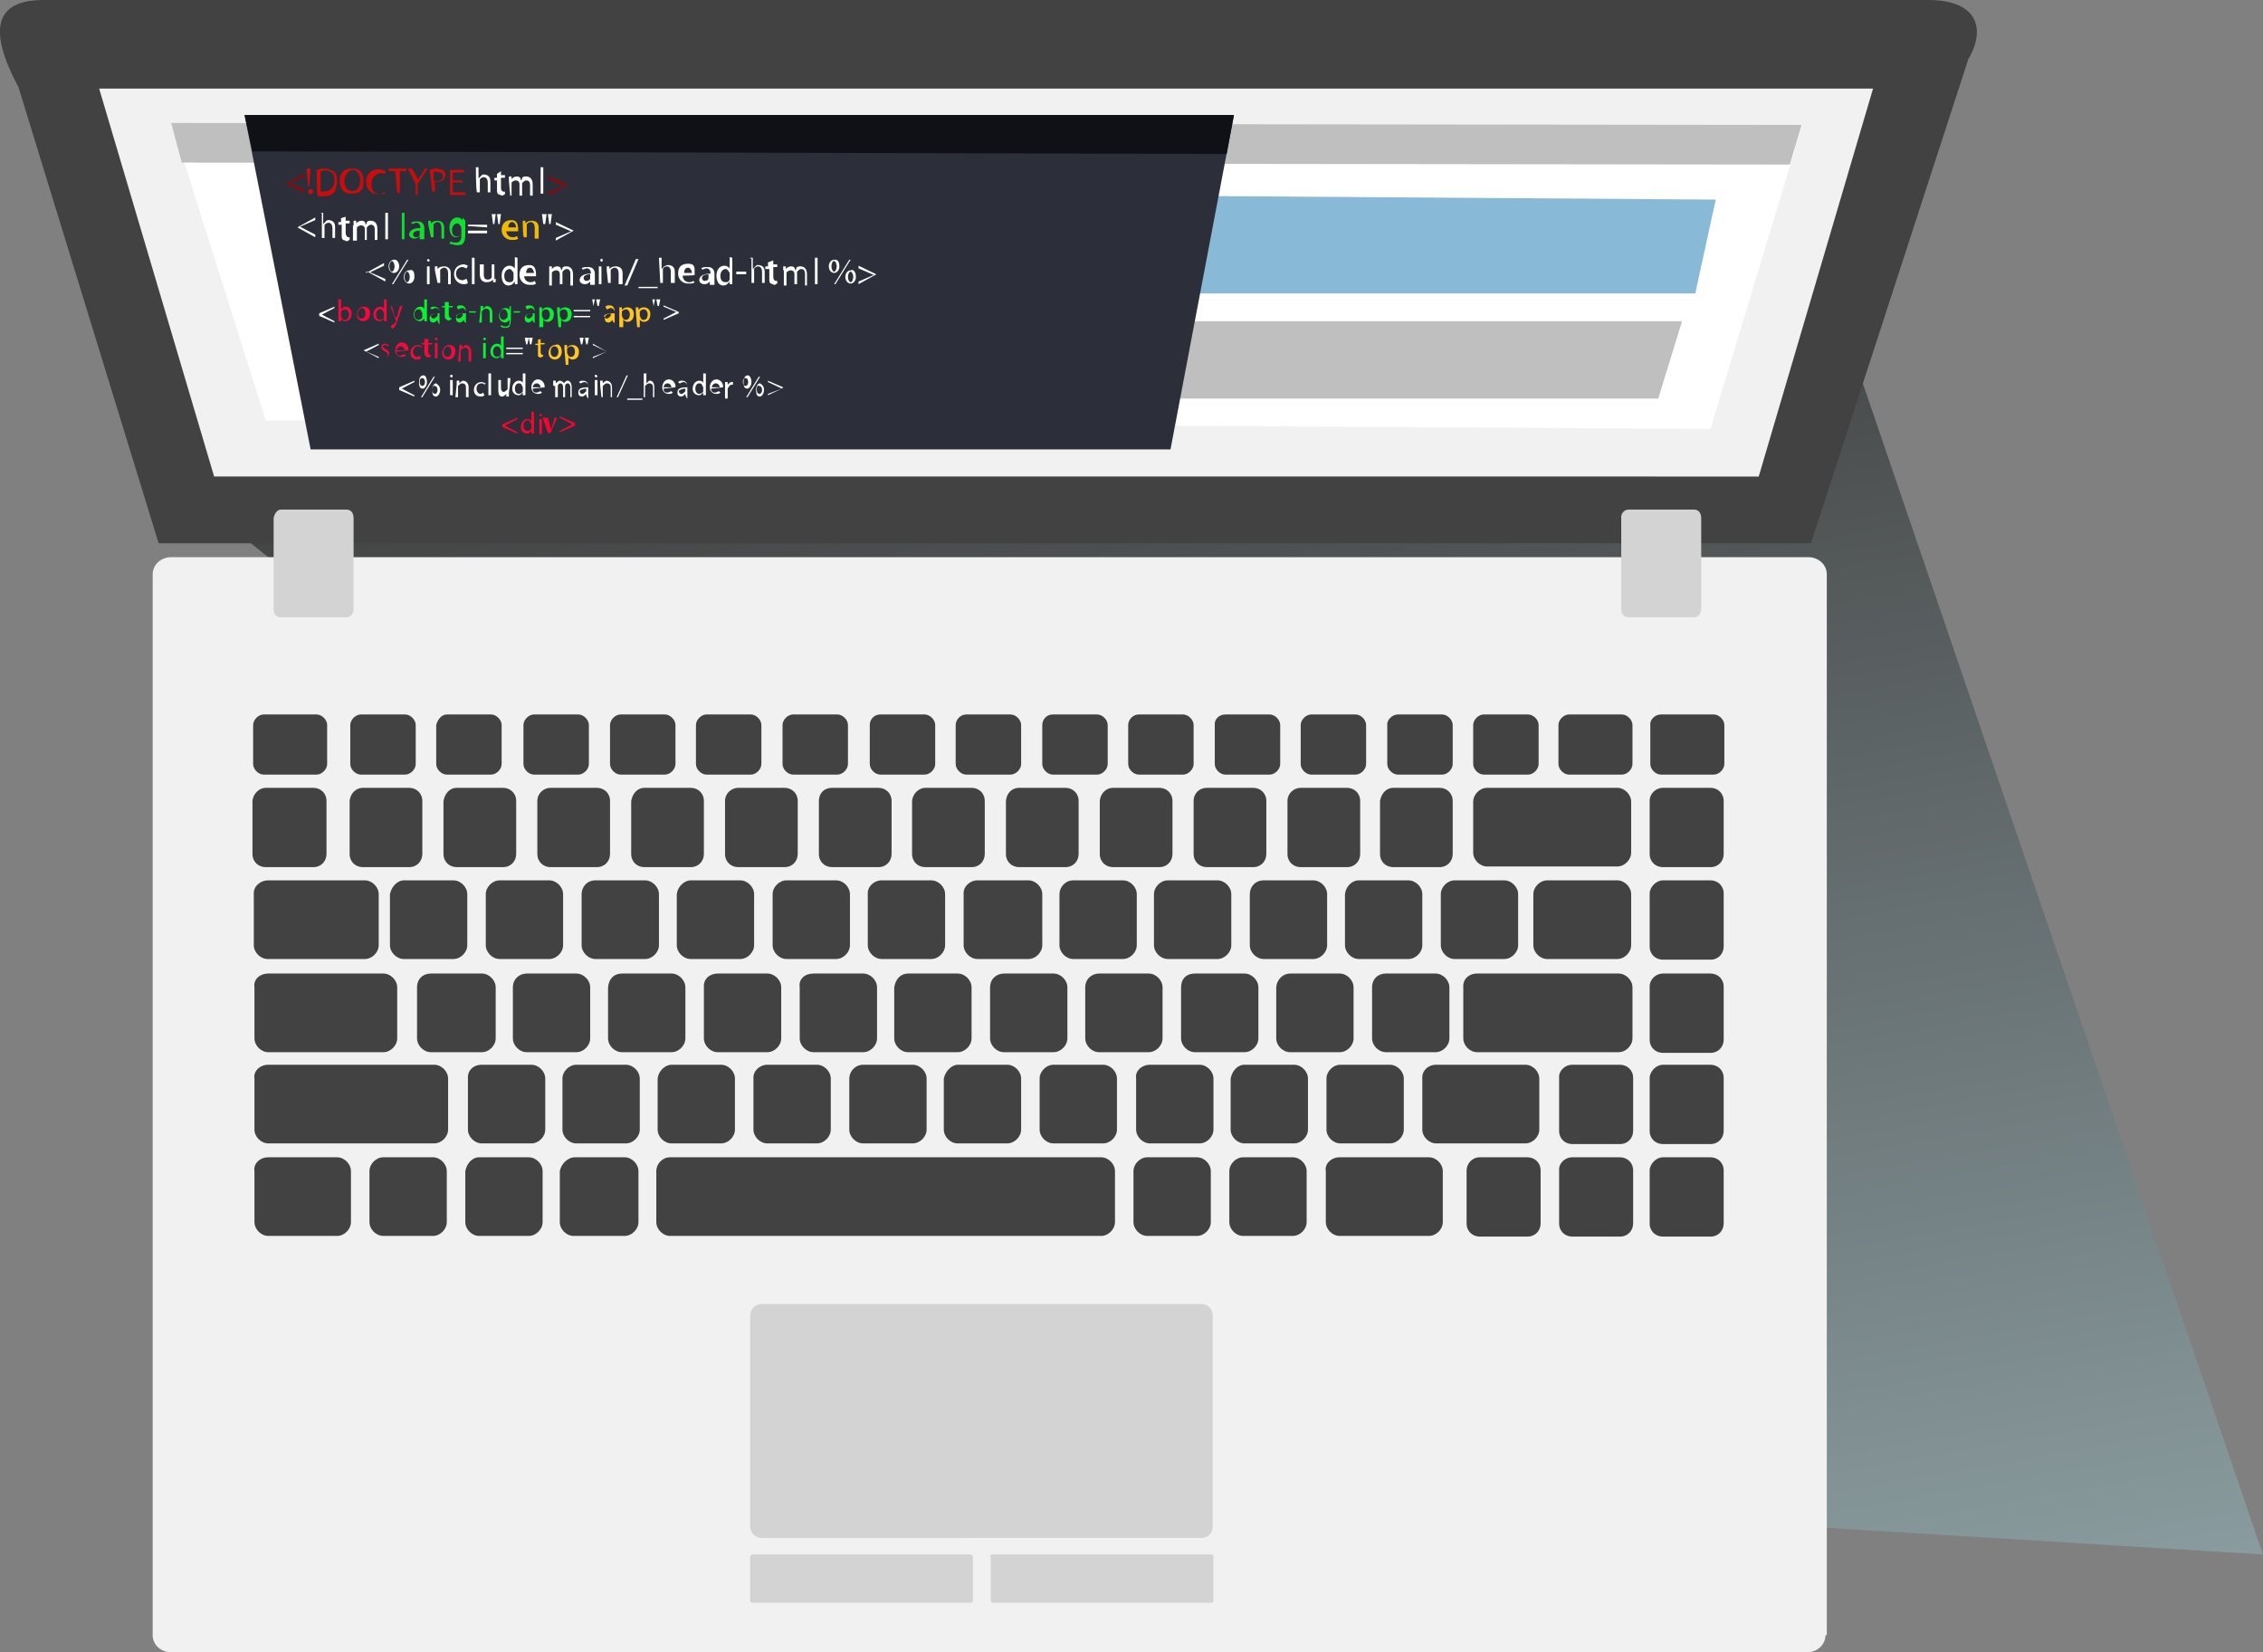 <?xml version="1.0" encoding="utf-8"?>
<svg version="1.1" id="tablet" viewBox="-121.2 748.3 342.4 250" enable-background="new -121.2 748.3 342.4 250">
	<rect x="-121.2" y="748.3" width="342.4" height="250" fill="#808080" stroke="none"/>
	<linearGradient id="SVGID_1_" gradientUnits="userSpaceOnUse" x1="87.633" y1="408.436" x2="48.2" y2="632.075" gradientTransform="matrix(0.952 0 0 -0.952 -2.381 1397.157)">
		<stop  offset="0" style="stop-color:#93B7BE"/>
		
		<stop  offset="1" style="stop-color:#000000"/>
	</linearGradient>
	<path opacity="0.5" fill="url(#SVGID_1_)" enable-background="new    " d="M100.1,976.1L-96.6,819.9l256.5-15.8l61.3,179.4
		L100.1,976.1z"/>

		
	<path fill="#F1F1F1" d="M155,995.7c0,1.5-1.3,2.6-2.8,2.6H-95.3c-1.5,0-2.8-1.1-2.8-2.6V835.2c0-1.5,1.3-2.6,2.8-2.6h247.7
				c1.5,0,2.8,1.1,2.8,2.6v160.5H155z"/>
		<g id="teclado">
			<path fill="#424242" d="M130.1,856.4h8c0.8,0,1.6,0.8,1.6,1.6v5.9c0,0.8-0.8,1.6-1.6,1.6h-8c-0.8,0-1.6-0.8-1.6-1.6v-5.9
				C128.4,857.2,129.2,856.4,130.1,856.4 M130.4,867.5h7.2c1.1,0,2,0.8,2,2v8c0,1.1-0.8,2-2,2h-7.2c-1.1,0-2-0.8-2-2v-8
				C128.4,868.3,129.4,867.5,130.4,867.5 M130.4,881.5h7.2c1.1,0,2,0.8,2,2v8c0,1.1-0.8,2-2,2h-7.2c-1.1,0-2-0.8-2-2v-8
				C128.4,882.5,129.4,881.5,130.4,881.5 M130.4,895.6h7.2c1.1,0,2,0.8,2,2v8c0,1.1-0.8,2-2,2h-7.2c-1.1,0-2-0.8-2-2v-8
				C128.4,896.4,129.4,895.6,130.4,895.6 M130.4,909.4h7.2c1.1,0,2,0.8,2,2v8c0,1.1-0.8,2-2,2h-7.2c-1.1,0-2-0.8-2-2v-8
				C128.4,910.4,129.4,909.4,130.4,909.4 M130.4,923.4h7.2c1.1,0,2,0.8,2,2v8c0,1.1-0.8,2-2,2h-7.2c-1.1,0-2-0.8-2-2v-8
				C128.4,924.4,129.4,923.4,130.4,923.4 M116.2,856.4h8c0.8,0,1.6,0.8,1.6,1.6v5.9c0,0.8-0.8,1.6-1.6,1.6h-8
				c-0.8,0-1.6-0.8-1.6-1.6v-5.9C114.6,857.2,115.4,856.4,116.2,856.4 M103.8,867.5h19.7c1.1,0,2.1,1,2.1,2.1v7.7
				c0,1.1-1,2.1-2.1,2.1h-19.7c-1.1,0-2.1-1-2.1-2.1v-7.7C101.7,868.5,102.7,867.5,103.8,867.5 M112.9,881.5h10.6
				c1.1,0,2.1,1,2.1,2.1v7.7c0,1.1-1,2.1-2.1,2.1h-10.6c-1.1,0-2.1-1-2.1-2.1v-7.7C110.8,882.5,111.8,881.5,112.9,881.5
				 M116.7,909.4h7.2c1.1,0,2,0.8,2,2v8c0,1.1-0.8,2-2,2h-7.2c-1.1,0-2-0.8-2-2v-8C114.6,910.4,115.5,909.4,116.7,909.4
				 M116.7,923.4h7.2c1.1,0,2,0.8,2,2v8c0,1.1-0.8,2-2,2h-7.2c-1.1,0-2-0.8-2-2v-8C114.6,924.4,115.5,923.4,116.7,923.4
				 M103.3,856.4h6.7c0.8,0,1.6,0.8,1.6,1.6v5.9c0,0.8-0.8,1.6-1.6,1.6h-6.7c-0.8,0-1.6-0.8-1.6-1.6v-5.9
				C101.7,857.2,102.5,856.4,103.3,856.4 M90.3,856.4H97c0.8,0,1.6,0.8,1.6,1.6v5.9c0,0.8-0.8,1.6-1.6,1.6h-6.7
				c-0.8,0-1.6-0.8-1.6-1.6v-5.9C88.6,857.2,89.5,856.4,90.3,856.4 M77.2,856.4h6.7c0.8,0,1.6,0.8,1.6,1.6v5.9
				c0,0.8-0.8,1.6-1.6,1.6h-6.7c-0.8,0-1.6-0.8-1.6-1.6v-5.9C75.6,857.2,76.4,856.4,77.2,856.4 M64.2,856.4h6.7
				c0.8,0,1.6,0.8,1.6,1.6v5.9c0,0.8-0.8,1.6-1.6,1.6h-6.7c-0.8,0-1.6-0.8-1.6-1.6v-5.9C62.5,857.2,63.2,856.4,64.2,856.4
				 M51.1,856.4h6.7c0.8,0,1.6,0.8,1.6,1.6v5.9c0,0.8-0.8,1.6-1.6,1.6h-6.7c-0.8,0-1.6-0.8-1.6-1.6v-5.9
				C49.5,857.2,50.2,856.4,51.1,856.4 M38.1,856.4h6.7c0.8,0,1.6,0.8,1.6,1.6v5.9c0,0.8-0.8,1.6-1.6,1.6h-6.7
				c-0.8,0-1.6-0.8-1.6-1.6v-5.9C36.5,857.2,37.1,856.4,38.1,856.4 M25,856.4h6.7c0.8,0,1.6,0.8,1.6,1.6v5.9c0,0.8-0.8,1.6-1.6,1.6
				H25c-0.8,0-1.6-0.8-1.6-1.6v-5.9C23.4,857.2,24.1,856.4,25,856.4 M12,856.4h6.7c0.8,0,1.6,0.8,1.6,1.6v5.9
				c0,0.8-0.8,1.6-1.6,1.6H12c-0.8,0-1.6-0.8-1.6-1.6v-5.9C10.4,857.2,11,856.4,12,856.4 M-1.2,856.4h6.7c0.8,0,1.6,0.8,1.6,1.6
				v5.9c0,0.8-0.8,1.6-1.6,1.6h-6.7c-0.8,0-1.6-0.8-1.6-1.6v-5.9C-2.8,857.2-2,856.4-1.2,856.4 M-14.3,856.4h6.7
				c0.8,0,1.6,0.8,1.6,1.6v5.9c0,0.8-0.8,1.6-1.6,1.6h-6.7c-0.8,0-1.6-0.8-1.6-1.6v-5.9C-15.9,857.2-15.1,856.4-14.3,856.4
				 M-27.3,856.4h6.7c0.8,0,1.6,0.8,1.6,1.6v5.9c0,0.8-0.8,1.6-1.6,1.6h-6.7c-0.8,0-1.6-0.8-1.6-1.6v-5.9
				C-28.9,857.2-28.1,856.4-27.3,856.4 M-40.4,856.4h6.7c0.8,0,1.6,0.8,1.6,1.6v5.9c0,0.8-0.8,1.6-1.6,1.6h-6.7
				c-0.8,0-1.6-0.8-1.6-1.6v-5.9C-42,857.2-41.2,856.4-40.4,856.4 M-53.6,856.4h6.7c0.8,0,1.6,0.8,1.6,1.6v5.9
				c0,0.8-0.8,1.6-1.6,1.6h-6.7c-0.8,0-1.6-0.8-1.6-1.6v-5.9C-55,857.2-54.4,856.4-53.6,856.4 M-66.6,856.4h6.7
				c0.8,0,1.6,0.8,1.6,1.6v5.9c0,0.8-0.8,1.6-1.6,1.6h-6.7c-0.8,0-1.6-0.8-1.6-1.6v-5.9C-68.2,857.2-67.4,856.4-66.6,856.4
				 M-81.3,856.4h8c0.8,0,1.6,0.8,1.6,1.6v5.9c0,0.8-0.8,1.6-1.6,1.6h-8c-0.8,0-1.6-0.8-1.6-1.6v-5.9
				C-82.9,857.2-82.1,856.4-81.3,856.4 M89.6,867.5h7c1.1,0,2,0.8,2,2v8c0,1.1-0.8,2-2,2h-7c-1.1,0-2-0.8-2-2v-8
				C87.8,868.3,88.6,867.5,89.6,867.5 M75.6,867.5h7c1.1,0,2,0.8,2,2v8c0,1.1-0.8,2-2,2h-7c-1.1,0-2-0.8-2-2v-8
				C73.6,868.3,74.6,867.5,75.6,867.5 M61.4,867.5h7c1.1,0,2,0.8,2,2v8c0,1.1-0.8,2-2,2h-7c-1.1,0-2-0.8-2-2v-8
				C59.4,868.3,60.3,867.5,61.4,867.5 M33,867.5h7c1.1,0,2,0.8,2,2v8c0,1.1-0.8,2-2,2h-7c-1.1,0-2-0.8-2-2v-8
				C31.1,868.3,31.9,867.5,33,867.5 M18.8,867.5h7c1.1,0,2,0.8,2,2v8c0,1.1-0.8,2-2,2h-7c-1.1,0-2-0.8-2-2v-8
				C16.9,868.3,17.9,867.5,18.8,867.5 M4.7,867.5h7c1.1,0,2,0.8,2,2v8c0,1.1-0.8,2-2,2h-7c-1.1,0-2-0.8-2-2v-8
				C2.7,868.3,3.5,867.5,4.7,867.5 M-9.5,867.5h7c1.1,0,2,0.8,2,2v8c0,1.1-0.8,2-2,2h-7c-1.1,0-2-0.8-2-2v-8
				C-11.5,868.3-10.5,867.5-9.5,867.5 M-23.7,867.5h7c1.1,0,2,0.8,2,2v8c0,1.1-0.8,2-2,2h-7c-1.1,0-2-0.8-2-2v-8
				C-25.5,868.3-24.7,867.5-23.7,867.5 M-52.1,867.5h7c1.1,0,2,0.8,2,2v8c0,1.1-0.8,2-2,2h-7c-1.1,0-2-0.8-2-2v-8
				C-53.9,868.3-53.1,867.5-52.1,867.5 M-66.3,867.5h7c1.1,0,2,0.8,2,2v8c0,1.1-0.8,2-2,2h-7c-1.1,0-2-0.8-2-2v-8
				C-68.2,868.3-67.3,867.5-66.3,867.5 M-81,867.5h7.2c1.1,0,2,0.8,2,2v8c0,1.1-0.8,2-2,2H-81c-1.1,0-2-0.8-2-2v-8
				C-82.9,868.3-81.9,867.5-81,867.5 M-80.6,881.5H-66c1.1,0,2.1,1,2.1,2.1v7.7c0,1.1-1,2.1-2.1,2.1h-14.7c-1.1,0-2.1-1-2.1-2.1
				v-7.7C-82.9,882.5-81.9,881.5-80.6,881.5 M-80.6,895.6h17.4c1.1,0,2.1,1,2.1,2.1v7.7c0,1.1-1,2.1-2.1,2.1h-17.4
				c-1.1,0-2.1-1-2.1-2.1v-7.7C-82.9,896.5-81.9,895.6-80.6,895.6 M-80.6,909.4h25.1c1.1,0,2.1,1,2.1,2.1v7.7c0,1.1-1,2.1-2.1,2.1
				h-25.1c-1.1,0-2.1-1-2.1-2.1v-7.7C-82.9,910.4-81.9,909.4-80.6,909.4 M-80.6,923.4h10.4c1.1,0,2.1,1,2.1,2.1v7.7
				c0,1.1-1,2.1-2.1,2.1h-10.4c-1.1,0-2.1-1-2.1-2.1v-7.7C-82.9,924.4-81.9,923.4-80.6,923.4 M-60.1,881.5h7.5c1.1,0,2.1,1,2.1,2.1
				v7.7c0,1.1-1,2.1-2.1,2.1h-7.5c-1.1,0-2.1-1-2.1-2.1v-7.7C-62,882.5-61.1,881.5-60.1,881.5 M-45.6,881.5h7.5
				c1.1,0,2.1,1,2.1,2.1v7.7c0,1.1-1,2.1-2.1,2.1h-7.5c-1.1,0-2.1-1-2.1-2.1v-7.7C-47.7,882.5-46.7,881.5-45.6,881.5 M-31.1,881.5
				h7.5c1.1,0,2.1,1,2.1,2.1v7.7c0,1.1-1,2.1-2.1,2.1h-7.5c-1.1,0-2.1-1-2.1-2.1v-7.7C-33.2,882.5-32.4,881.5-31.1,881.5
				 M-16.7,881.5h7.5c1.1,0,2.1,1,2.1,2.1v7.7c0,1.1-1,2.1-2.1,2.1h-7.5c-1.1,0-2.1-1-2.1-2.1v-7.7
				C-18.7,882.5-17.7,881.5-16.7,881.5 M12.2,881.5h7.5c1.1,0,2.1,1,2.1,2.1v7.7c0,1.1-1,2.1-2.1,2.1h-7.5c-1.1,0-2.1-1-2.1-2.1
				v-7.7C10,882.5,11,881.5,12.2,881.5 M26.7,881.5h7.7c1.1,0,2.1,1,2.1,2.1v7.7c0,1.1-1,2.1-2.1,2.1h-7.7c-1.1,0-2.1-1-2.1-2.1
				v-7.7C24.5,882.5,25.5,881.5,26.7,881.5 M41.2,881.5h7.5c1.1,0,2.1,1,2.1,2.1v7.7c0,1.1-1,2.1-2.1,2.1h-7.5
				c-1.1,0-2.1-1-2.1-2.1v-7.7C39.1,882.5,40,881.5,41.2,881.5 M55.5,881.5H63c1.1,0,2.1,1,2.1,2.1v7.7c0,1.1-1,2.1-2.1,2.1h-7.5
				c-1.1,0-2.1-1-2.1-2.1v-7.7C53.4,882.5,54.4,881.5,55.5,881.5 M70,881.5h7.5c1.1,0,2.1,1,2.1,2.1v7.7c0,1.1-1,2.1-2.1,2.1H70
				c-1.1,0-2.1-1-2.1-2.1v-7.7C67.9,882.5,68.7,881.5,70,881.5 M84.4,881.5h7.5c1.1,0,2.1,1,2.1,2.1v7.7c0,1.1-1,2.1-2.1,2.1h-7.5
				c-1.1,0-2.1-1-2.1-2.1v-7.7C82.4,882.5,83.3,881.5,84.4,881.5 M98.9,881.5h7.5c1.1,0,2.1,1,2.1,2.1v7.7c0,1.1-1,2.1-2.1,2.1
				h-7.5c-1.1,0-2.1-1-2.1-2.1v-7.7C96.8,882.5,97.8,881.5,98.9,881.5 M-56,895.6h7.7c1.1,0,2.1,1,2.1,2.1v7.7c0,1.1-1,2.1-2.1,2.1
				H-56c-1.1,0-2.1-1-2.1-2.1v-7.7C-58.1,896.4-57.2,895.6-56,895.6 M-41.5,895.6h7.5c1.1,0,2.1,1,2.1,2.1v7.7c0,1.1-1,2.1-2.1,2.1
				h-7.5c-1.1,0-2.1-1-2.1-2.1v-7.7C-43.6,896.4-42.6,895.6-41.5,895.6 M-12.6,895.6h7.5c1.1,0,2.1,1,2.1,2.1v7.7
				c0,1.1-1,2.1-2.1,2.1h-7.5c-1.1,0-2.1-1-2.1-2.1v-7.7C-14.8,896.4-13.8,895.6-12.6,895.6 M1.9,895.6h7.5c1.1,0,2.1,1,2.1,2.1
				v7.7c0,1.1-1,2.1-2.1,2.1H1.9c-1.1,0-2.1-1-2.1-2.1v-7.7C-0.4,896.4,0.6,895.6,1.9,895.6 M16.2,895.6h7.5c1.1,0,2.1,1,2.1,2.1
				v7.7c0,1.1-1,2.1-2.1,2.1h-7.5c-1.1,0-2.1-1-2.1-2.1v-7.7C14.3,896.4,15.1,895.6,16.2,895.6 M30.7,895.6h7.5
				c1.1,0,2.1,1,2.1,2.1v7.7c0,1.1-1,2.1-2.1,2.1h-7.5c-1.1,0-2.1-1-2.1-2.1v-7.7C28.6,896.4,29.6,895.6,30.7,895.6 M45.1,895.6
				h7.5c1.1,0,2.1,1,2.1,2.1v7.7c0,1.1-1,2.1-2.1,2.1h-7.5c-1.1,0-2.1-1-2.1-2.1v-7.7C43,896.4,44,895.6,45.1,895.6 M59.6,895.6
				h7.5c1.1,0,2.1,1,2.1,2.1v7.7c0,1.1-1,2.1-2.1,2.1h-7.5c-1.1,0-2.1-1-2.1-2.1v-7.7C57.5,896.4,58.3,895.6,59.6,895.6
				 M88.5,895.6H96c1.1,0,2.1,1,2.1,2.1v7.7c0,1.1-1,2.1-2.1,2.1h-7.5c-1.1,0-2.1-1-2.1-2.1v-7.7C86.4,896.4,87.3,895.6,88.5,895.6
				 M-48.3,909.4h7.5c1.1,0,2.1,1,2.1,2.1v7.7c0,1.1-1,2.1-2.1,2.1h-7.5c-1.1,0-2.1-1-2.1-2.1v-7.7
				C-50.5,910.4-49.7,909.4-48.3,909.4 M-34,909.4h7.5c1.1,0,2.1,1,2.1,2.1v7.7c0,1.1-1,2.1-2.1,2.1H-34c-1.1,0-2.1-1-2.1-2.1v-7.7
				C-36.1,910.4-35.1,909.4-34,909.4 M-19.6,909.4h7.5c1.1,0,2.1,1,2.1,2.1v7.7c0,1.1-1,2.1-2.1,2.1h-7.5c-1.1,0-2.1-1-2.1-2.1
				v-7.7C-21.6,910.4-20.6,909.4-19.6,909.4 M-5.1,909.4h7.5c1.1,0,2.1,1,2.1,2.1v7.7c0,1.1-1,2.1-2.1,2.1h-7.5
				c-1.1,0-2.1-1-2.1-2.1v-7.7C-7.3,910.4-6.3,909.4-5.1,909.4 M9.4,909.4h7.5c1.1,0,2.1,1,2.1,2.1v7.7c0,1.1-1,2.1-2.1,2.1H9.4
				c-1.1,0-2.1-1-2.1-2.1v-7.7C7.3,910.4,8.2,909.4,9.4,909.4 M23.7,909.4h7.5c1.1,0,2.1,1,2.1,2.1v7.7c0,1.1-1,2.1-2.1,2.1h-7.5
				c-1.1,0-2.1-1-2.1-2.1v-7.7C21.8,910.4,22.8,909.4,23.7,909.4 M38.2,909.4h7.5c1.1,0,2.1,1,2.1,2.1v7.7c0,1.1-1,2.1-2.1,2.1
				h-7.5c-1.1,0-2.1-1-2.1-2.1v-7.7C36.1,910.4,37.1,909.4,38.2,909.4 M52.8,909.4h7.5c1.1,0,2.1,1,2.1,2.1v7.7
				c0,1.1-1,2.1-2.1,2.1h-7.5c-1.1,0-2.1-1-2.1-2.1v-7.7C50.5,910.4,51.5,909.4,52.8,909.4 M67.1,909.4h7.5c1.1,0,2.1,1,2.1,2.1
				v7.7c0,1.1-1,2.1-2.1,2.1h-7.5c-1.1,0-2.1-1-2.1-2.1v-7.7C65.2,910.4,66,909.4,67.1,909.4 M81.6,909.4h7.5c1.1,0,2.1,1,2.1,2.1
				v7.7c0,1.1-1,2.1-2.1,2.1h-7.5c-1.1,0-2.1-1-2.1-2.1v-7.7C79.5,910.4,80.5,909.4,81.6,909.4 M96.1,909.4h13.5
				c1.1,0,2.1,1,2.1,2.1v7.7c0,1.1-1,2.1-2.1,2.1H96.1c-1.1,0-2.1-1-2.1-2.1v-7.7C93.9,910.4,94.8,909.4,96.1,909.4 M-63.2,923.4
				h7.5c1.1,0,2.1,1,2.1,2.1v7.7c0,1.1-1,2.1-2.1,2.1h-7.5c-1.1,0-2.1-1-2.1-2.1v-7.7C-65.3,924.4-64.3,923.4-63.2,923.4
				 M-48.7,923.4h7.5c1.1,0,2.1,1,2.1,2.1v7.7c0,1.1-1,2.1-2.1,2.1h-7.5c-1.1,0-2.1-1-2.1-2.1v-7.7
				C-50.6,924.4-49.8,923.4-48.7,923.4 M-34.2,923.4h7.5c1.1,0,2.1,1,2.1,2.1v7.7c0,1.1-1,2.1-2.1,2.1h-7.7c-1.1,0-2.1-1-2.1-2.1
				v-7.7C-36.3,924.4-35.3,923.4-34.2,923.4"/>
				<g id="teclado-color">
					<path id="tecl-8" fill="#424242" d="M102.3,895.6h21.4c1.1,0,2.1,1,2.1,2.1v7.7c0,1.1-1,2.1-2.1,2.1h-21.4
						c-1.1,0-2.1-1-2.1-2.1v-7.7C100.1,896.5,101,895.6,102.3,895.6"/>
					<path id="tecl-7" fill="#424242" d="M47.2,867.5h7c1.1,0,2,0.8,2,2v8c0,1.1-0.8,2-2,2h-7c-1.1,0-2-0.8-2-2v-8
						C45.3,868.3,46.2,867.5,47.2,867.5"/>
					<path id="tecl-6" fill="#424242" d="M-2.2,881.5h7.5c1.1,0,2.1,1,2.1,2.1v7.7c0,1.1-1,2.1-2.1,2.1h-7.5c-1.1,0-2.1-1-2.1-2.1
						v-7.7C-4.3,882.5-3.3,881.5-2.2,881.5"/>
					<path id="tecla-5" fill="#424242" d="M-19.8,923.4h65.2c1.1,0,2.1,1,2.1,2.1v7.7c0,1.1-1,2.1-2.1,2.1h-65.2
						c-1.1,0-2.1-1-2.1-2.1v-7.7C-21.9,924.4-21,923.4-19.8,923.4"/>
					<path id="tecl-3" fill="#424242" d="M-37.9,867.5h7c1.1,0,2,0.8,2,2v8c0,1.1-0.8,2-2,2h-7c-1.1,0-2-0.8-2-2v-8
						C-39.9,868.3-38.9,867.5-37.9,867.5"/>
					<path id="tecl-2" fill="#424242" d="M-27.1,895.6h7.5c1.1,0,2.1,1,2.1,2.1v7.7c0,1.1-1,2.1-2.1,2.1h-7.5c-1.1,0-2.1-1-2.1-2.1
						v-7.7C-29.1,896.4-28.3,895.6-27.1,895.6"/>
					<path id="tecl-1" fill="#424242" d="M74,895.6h7.5c1.1,0,2.1,1,2.1,2.1v7.7c0,1.1-1,2.1-2.1,2.1H74c-1.1,0-2.1-1-2.1-2.1v-7.7
						C72,896.4,73,895.6,74,895.6"/>
				</g>
			<path fill="#424242" d="M52.4,923.4h7.5c1.1,0,2.1,1,2.1,2.1v7.7c0,1.1-1,2.1-2.1,2.1h-7.5c-1.1,0-2.1-1-2.1-2.1v-7.7
				C50.3,924.4,51.3,923.4,52.4,923.4 M66.9,923.4h7.5c1.1,0,2.1,1,2.1,2.1v7.7c0,1.1-1,2.1-2.1,2.1h-7.5c-1.1,0-2.1-1-2.1-2.1
				v-7.7C64.8,924.4,65.8,923.4,66.9,923.4 M81.5,923.4H95c1.1,0,2.1,1,2.1,2.1v7.7c0,1.1-1,2.1-2.1,2.1H81.5c-1.1,0-2.1-1-2.1-2.1
				v-7.7C79.2,924.4,80.2,923.4,81.5,923.4 M102.7,923.4h7.2c1.1,0,2,0.8,2,2v8c0,1.1-0.8,2-2,2h-7.2c-1.1,0-2-0.8-2-2v-8
				C100.7,924.4,101.5,923.4,102.7,923.4"/>
			<path fill="#D3D3D3" d="M-5.9,945.6h66.4c1.1,0,1.8,0.8,1.8,1.8v31.8c0,1.1-0.8,1.8-1.8,1.8H-5.9c-1.1,0-1.8-0.8-1.8-1.8v-31.8
				C-7.7,946.3-6.9,945.6-5.9,945.6 M-7.4,983.5h33.1c0.2,0,0.3,0.2,0.3,0.3v6.7c0,0.2-0.2,0.3-0.3,0.3H-7.4
				c-0.2,0-0.3-0.2-0.3-0.3v-6.7C-7.7,983.8-7.6,983.5-7.4,983.5 M29,983.5h33.1c0.2,0,0.3,0.2,0.3,0.3v6.7c0,0.2-0.2,0.3-0.3,0.3
				H29c-0.2,0-0.3-0.2-0.3-0.3v-6.7C28.5,983.8,28.6,983.5,29,983.5"/>
		</g>
		<g>
			<path fill="#424242" d="M-114.6,748.3h285.2c6.8,0,9,3.8,6,9l-23.8,73.2h-250l-21.2-69C-123,752.9-122.1,748.3-114.6,748.3"/>
			<path fill="#F1F1F1" d="M162.2,761.7l-17.3,58.7H-88.8l-17.4-58.7H162.2z"/>
			<path fill="#D3D3D3" d="M-78.7,825.4h9.9c0.7,0,1.1,0.5,1.1,1.3v13.7c0,0.8-0.5,1.3-1.1,1.3h-9.9c-0.7,0-1.1-0.5-1.1-1.3v-13.7
				C-79.7,826.1-79.3,825.4-78.7,825.4 M125.2,825.4h9.9c0.7,0,1.1,0.5,1.1,1.3v13.7c0,0.8-0.5,1.3-1.1,1.3h-9.9
				c-0.7,0-1.1-0.5-1.1-1.3v-13.7C124,826.1,124.5,825.4,125.2,825.4"/>
		</g>
		<g>
			<path fill="#FFFFFF" d="M137.6,813.2l13.9-46l-246.7-0.3l14.2,45L137.6,813.2z"/>
			<path fill="#BFBFBF" d="M-95.3,766.9l1.6,6l243.3,0.3l1.8-6L-95.3,766.9z"/>
			<path id="rect-color" fill="#88BAD8" d="M135.3,792.7l3.1-14.2L-75.7,777l2.9,15.7H135.3z"/>
			<path fill="#BFBFBF" d="M129.7,808.6l3.6-11.7h-78l-3.6,11.7H129.7z"/>
		</g>
		<path fill="#2C2E3A" d="M59,767.9L50.2,814H-68.6l-9.1-46.2H59z"/>
		<g>
			<path fill="#A20000" d="M-69.5,779l2.1-1.1v0.3l-1.8,0.8l1.8,0.8v0.3L-69.5,779z"/>
			<path fill="#C90D0D" d="M-66.9,779.9c0-0.2,0.2-0.3,0.3-0.3c0.2,0,0.3,0.2,0.3,0.3s-0.2,0.3-0.3,0.3
				C-66.8,780.3-66.9,780.1-66.9,779.9z M-66.9,779.3l-0.2-2.1h0.5l-0.2,2.1C-66.8,779.3-66.9,779.3-66.9,779.3z M-66,777.3
				c0.2,0,0.5-0.2,0.8-0.2c0.5,0,1,0.2,1.1,0.3c0.3,0.2,0.5,0.5,0.5,1.1c0,0.5-0.2,1-0.3,1.3c-0.3,0.3-0.8,0.5-1.3,0.5h-0.7
				C-66,780.3-66,777.3-66,777.3z M-65.5,779.9h0.3c0.8,0,1.3-0.5,1.3-1.3c0-0.8-0.3-1.1-1.1-1.1c-0.2,0-0.3,0-0.5,0.2V779.9z
				 M-60.4,778.6c0,1.1-0.5,1.5-1.5,1.5c-0.8,0-1.3-0.5-1.3-1.5c0-1,0.5-1.5,1.5-1.5S-60.4,777.8-60.4,778.6z M-62.7,778.6
				c0,0.7,0.3,1.1,1,1.1s1-0.5,1-1.3c0-0.5-0.3-1.1-1-1.1C-62.4,777.5-62.7,778.1-62.7,778.6z M-57.8,780.1c-0.2,0.2-0.5,0.2-0.8,0.2
				c-0.8,0-1.5-0.5-1.5-1.5c0-1,0.7-1.5,1.5-1.5c0.3,0,0.5,0.2,0.8,0.2v0.5c-0.2-0.2-0.3-0.2-0.5-0.2c-0.7,0-1.1,0.5-1.1,1.3
				c0,0.8,0.5,1.1,1.1,1.1C-58.1,780.1-58,779.9-57.8,780.1z M-56.7,777.5h-0.8v-0.3h2.1v0.3h-0.8v2.6h-0.3L-56.7,777.5z M-54.2,780.3
				V779l-1-1.8h0.5l0.5,0.8c0.2,0.2,0.2,0.5,0.3,0.5c0.2-0.2,0.2-0.3,0.3-0.5l0.5-0.8h0.3l-1.1,1.8v1.3H-54.2z M-52.6,777.3
				c0.2,0,0.5-0.2,0.8-0.2s0.7,0.2,0.8,0.2c0.2,0.2,0.3,0.3,0.3,0.5c0,0.3-0.2,0.5-0.2,0.7c-0.2,0.2-0.5,0.3-0.8,0.3h-0.3v1.1h-0.3
				C-52.3,779.9-52.6,777.3-52.6,777.3z M-52.1,778.6h0.3c0.5,0,0.8-0.2,0.8-0.7c0-0.3-0.3-0.5-0.8-0.5h-0.3V778.6L-52.1,778.6z
				 M-48.7,778.8h-1.1v1.1h1.5v0.3h-1.8v-2.9h1.6v0.3h-1.3v1h1.1V778.8L-48.7,778.8z"/>
			<path fill="#FFFFFF" d="M-47,777h0.3v1.3l0.3-0.3c0.2-0.2,0.2-0.2,0.3-0.2c0.3,0,0.8,0.2,0.8,0.8v1.3h-0.3v-1.1
				c0-0.3-0.2-0.7-0.5-0.7c-0.2,0-0.5,0.2-0.5,0.3v1.5h-0.3C-47,780.1-47,777-47,777L-47,777z M-44.1,777.5v0.5h0.5v0.3h-0.5v1.1
				c0,0.3,0.2,0.5,0.3,0.5h0.2v0.3c-0.2,0-0.2,0.2-0.3,0.2s-0.3-0.2-0.5-0.2c-0.2-0.2-0.2-0.3-0.2-0.5v-1.1h-0.3v-0.3h0.3v-0.5
				L-44.1,777.5z M-43.1,778.6v-0.5h0.3v0.3c0.2-0.2,0.3-0.3,0.7-0.3s0.5,0.2,0.5,0.5c0.2-0.2,0.2-0.2,0.2-0.3
				c0.2-0.2,0.3-0.2,0.5-0.2c0.3,0,0.8,0.2,0.8,1v1.3h-0.3v-1.1c0-0.5-0.2-0.7-0.5-0.7c-0.2,0-0.3,0.2-0.5,0.3v1.5h-0.3v-1.3
				c0-0.3-0.2-0.5-0.5-0.5c-0.2,0-0.5,0.2-0.5,0.3v1.5H-43L-43.1,778.6z M-39.4,777h0.3v3.1h-0.3V777z"/>
			<path fill="#A20000" d="M-36.3,779.1l-2.1,1.1v-0.3l1.8-0.8l-1.8-0.8V778L-36.3,779.1z"/>
			<path fill="#FFFFFF" d="M-68.2,784.2l2.1-1.1v0.3l-1.8,0.8l1.8,1v0.3l-2.1-1.1V784.2z M-65.5,782.4h0.3v1.3l0.3-0.3
				c0.2-0.2,0.2-0.2,0.3-0.2c0.3,0,0.8,0.2,0.8,0.8v1.3H-64v-1.1c0-0.3-0.2-0.7-0.5-0.7c-0.2,0-0.5,0.2-0.5,0.3v1.5h-0.3v-2.9
				L-65.5,782.4z M-62.5,782.9v0.5h0.5v0.3h-0.5v1.1c0,0.2,0.2,0.5,0.3,0.5h0.2v0.3c-0.2,0-0.2,0.2-0.3,0.2s-0.3-0.2-0.5-0.2
				c-0.2-0.2-0.2-0.3-0.2-0.7v-1.1h-0.3v-0.3h0.3V783L-62.5,782.9z M-61.6,783.9v-0.5h0.3v0.3c0.2-0.2,0.3-0.3,0.7-0.3
				s0.5,0.2,0.5,0.5c0.2-0.2,0.2-0.2,0.2-0.3c0.2-0.2,0.3-0.2,0.5-0.2c0.3,0,0.8,0.2,0.8,1v1.3h-0.3v-1.1c0-0.5-0.2-0.7-0.5-0.7
				c-0.2,0-0.3,0.2-0.5,0.3v1.5h-0.3v-1.3c0-0.3-0.2-0.5-0.5-0.5c-0.2,0-0.5,0.2-0.5,0.3v1.5h-0.5v-1.8H-61.6z M-57.8,782.4h0.3v3.1
				h-0.3V782.4z"/>
			<path fill="#14DD31" d="M-55.8,782.4h0.3v3.1h-0.3V782.4z M-53.7,785.5v-0.3c-0.2,0.2-0.3,0.3-0.7,0.3c-0.5,0-0.7-0.3-0.7-0.5
				c0-0.5,0.5-0.8,1.3-0.8V784c0-0.2-0.2-0.5-0.5-0.5c-0.2,0-0.5,0.2-0.5,0.2l-0.2-0.2c0.2-0.2,0.5-0.2,0.8-0.2c0.7,0,0.8,0.5,0.8,0.8
				v1.3H-53.7z M-53.7,784.5c-0.5,0-0.8,0.2-0.8,0.5c0,0.2,0.2,0.3,0.3,0.3c0.3,0,0.5-0.2,0.5-0.3V784.5z M-52.8,783.9v-0.5h0.3v0.3
				c0.2-0.2,0.3-0.3,0.8-0.3c0.3,0,0.8,0.2,0.8,0.8v1.3h-0.3v-1.3c0-0.3-0.2-0.7-0.5-0.7c-0.2,0-0.5,0.2-0.5,0.3v1.5h-0.3L-52.8,783.9
				L-52.8,783.9z M-48.3,783.4v1.8c0,0.5-0.2,0.8-0.3,1s-0.5,0.2-0.8,0.2c-0.2,0-0.5-0.2-0.8-0.2l0.2-0.3c0.2,0.2,0.3,0.2,0.7,0.2
				c0.3,0,0.7-0.2,0.7-0.8V785c-0.2,0.2-0.3,0.3-0.7,0.3c-0.5,0-0.8-0.5-0.8-1.1c0-0.8,0.5-1.1,1-1.1c0.3,0,0.5,0.2,0.7,0.3V783
				L-48.3,783.4z M-48.8,784.2c-0.2-0.3-0.3-0.5-0.5-0.5c-0.3,0-0.7,0.3-0.7,0.8s0.2,0.8,0.7,0.8c0.2,0,0.5-0.2,0.5-0.3V784.2z"/>
			<path fill="#FFFFFF" d="M-48,784v-0.2h2.3v0.3L-48,784z M-48,784.8v-0.3h2.3v0.3H-48z M-44.8,782.5l-0.2,1.1h-0.2l-0.2-1.1
				C-45.2,782.5-44.8,782.5-44.8,782.5z M-44.1,782.5l-0.2,1.1h-0.2l-0.2-1.1C-44.6,782.5-44.1,782.5-44.1,782.5z"/>
			<path fill="#EFB90A" d="M-43.5,784.5c0,0.5,0.3,0.8,0.8,0.8c0.3,0,0.5-0.2,0.5-0.2l0.2,0.3c-0.2,0.2-0.3,0.2-0.8,0.2
				c-0.7,0-1.1-0.5-1.1-1.1c0-0.7,0.3-1.1,1.1-1.1c0.7,0,0.8,0.5,0.8,1.1v0.2h-1.5C-43.5,784.7-43.5,784.5-43.5,784.5z M-42.3,784.2
				c0-0.2-0.2-0.7-0.5-0.7c-0.3,0-0.5,0.3-0.5,0.7C-43.3,784.2-42.3,784.2-42.3,784.2z M-41.5,783.9v-0.5h0.3v0.3
				c0.2-0.2,0.3-0.3,0.8-0.3c0.3,0,0.8,0.2,0.8,0.8v1.3H-40v-1.3c0-0.3-0.2-0.7-0.5-0.7c-0.2,0-0.5,0.2-0.5,0.3v1.5h-0.3
				C-41.5,785.3-41.5,783.9-41.5,783.9L-41.5,783.9z"/>
			<path fill="#FFFFFF" d="M-38.7,782.5l-0.2,1.1h-0.2l-0.2-1.1H-38.7z M-38.1,782.5l-0.2,1.1h-0.2l-0.2-1.1H-38.1z M-35.5,784.5
				l-2.1,1.1v-0.3l1.8-0.8l-1.8-0.8v-0.3L-35.5,784.5z M-60.1,789.6l2.1-1.1v0.3l-1.6,0.8l1.8,0.8v0.3l-2.1-1.1H-60.1z M-56.2,788.7
				c0,0.5-0.3,0.8-0.7,0.8s-0.7-0.3-0.7-0.8s0.3-0.8,0.7-0.8S-56.2,788.3-56.2,788.7z M-57.3,788.7c0,0.3,0.2,0.7,0.3,0.7
				c0.2,0,0.3-0.3,0.3-0.7s-0.2-0.7-0.3-0.7C-57.2,788.1-57.3,788.4-57.3,788.7z M-57,790.9l1.8-2.9h0.2l-1.8,2.9H-57z M-54.4,790
				c0,0.5-0.3,0.8-0.7,0.8s-0.7-0.3-0.7-0.8c0-0.5,0.3-0.8,0.7-0.8C-54.5,789.1-54.4,789.4-54.4,790z M-55.5,790
				c0,0.3,0.2,0.7,0.3,0.7c0.2,0,0.3-0.3,0.3-0.7s-0.2-0.7-0.3-0.7C-55.4,789.4-55.5,789.7-55.5,790z M-52.6,788.1
				c0,0.2-0.2,0.2-0.2,0.2l-0.2-0.2c0-0.2,0.2-0.2,0.2-0.2S-52.6,787.9-52.6,788.1z M-52.9,790.9v-2.1h0.3v2.1H-52.9z M-51.9,789.2
				v-0.5h0.3v0.3c0.2-0.2,0.3-0.3,0.8-0.3c0.3,0,0.8,0.2,0.8,0.8v1.3h-0.3v-1.3c0-0.3-0.2-0.7-0.5-0.7c-0.2,0-0.5,0.2-0.5,0.3v1.5
				h-0.3L-51.9,789.2L-51.9,789.2z M-48,790.7c-0.2,0.2-0.3,0.2-0.5,0.2c-0.7,0-1.1-0.5-1.1-1.1s0.5-1.1,1.1-1.1
				c0.2,0,0.5,0.2,0.5,0.2l-0.2,0.3c-0.2,0-0.3-0.2-0.5-0.2c-0.5,0-0.8,0.3-0.8,0.8c0,0.5,0.3,0.8,0.8,0.8c0.2,0,0.3-0.2,0.5-0.2
				L-48,790.7z M-47.5,787.8h0.3v3.1h-0.3V787.8z M-44.8,790.2v0.5h-0.3v-0.3c-0.2,0.2-0.3,0.3-0.8,0.3c-0.3,0-0.8-0.2-0.8-1v-1.1h0.5
				v1.1c0,0.5,0.2,0.7,0.5,0.7c0.3,0,0.5-0.2,0.5-0.3v-1.5h0.3v1.8L-44.8,790.2L-44.8,790.2z M-42.2,787.8v3.1h-0.3v-0.3
				c-0.2,0.2-0.3,0.5-0.8,0.5c-0.5,0-0.8-0.5-0.8-1.1c0-0.8,0.5-1.1,1-1.1c0.3,0,0.5,0.2,0.7,0.3v-1.3L-42.2,787.8L-42.2,787.8z
				 M-42.6,789.6C-42.6,789.4-42.6,789.4-42.6,789.6c-0.2-0.3-0.3-0.5-0.5-0.5c-0.3,0-0.7,0.3-0.7,0.8c0,0.5,0.2,0.8,0.7,0.8
				c0.3,0,0.5-0.2,0.5-0.5V789.6L-42.6,789.6z M-41.3,789.9c0,0.5,0.3,0.8,0.8,0.8c0.3,0,0.5-0.2,0.5-0.2l0.2,0.3
				c-0.2,0.2-0.3,0.2-0.8,0.2c-0.7,0-1.1-0.5-1.1-1.1s0.3-1.1,1.1-1.1c0.7,0,0.8,0.5,0.8,1.1v0.2h-1.5V789.9z M-40.2,789.6
				c0-0.2-0.2-0.7-0.5-0.7c-0.3,0-0.5,0.3-0.5,0.7H-40.2z M-38.4,789.2v-0.5h0.3v0.3c0.2-0.2,0.3-0.3,0.7-0.3c0.3,0,0.5,0.2,0.5,0.5
				c0.2-0.2,0.2-0.2,0.2-0.3c0.2-0.2,0.3-0.2,0.5-0.2c0.3,0,0.8,0.2,0.8,1v1.3h-0.3v-1.3c0-0.5-0.2-0.7-0.5-0.7
				c-0.2,0-0.3,0.2-0.5,0.3v1.5h-0.3v-1.1c0-0.3-0.2-0.5-0.5-0.5c-0.2,0-0.5,0.2-0.5,0.3v1.5h-0.3V789.2z M-33.5,790.9v-0.3
				c-0.2,0.2-0.3,0.3-0.7,0.3c-0.5,0-0.7-0.3-0.7-0.5c0-0.5,0.5-0.8,1.3-0.8v-0.2c0-0.2-0.2-0.5-0.5-0.5c-0.2,0-0.5,0.2-0.5,0.2
				l-0.2-0.2c0.2-0.2,0.5-0.2,0.8-0.2c0.7,0,0.8,0.5,0.8,0.8v1.3H-33.5z M-33.5,789.7c-0.5,0-0.8,0.2-0.8,0.5c0,0.2,0.2,0.3,0.3,0.3
				c0.3,0,0.5-0.2,0.5-0.3V789.7L-33.5,789.7z M-32,788.1c0,0.2-0.2,0.2-0.2,0.2l-0.2-0.2c0-0.2,0.2-0.2,0.2-0.2
				C-32.2,787.8-32,787.9-32,788.1z M-32.5,790.9v-2.1h0.3v2.1H-32.5z M-31.6,789.2v-0.5h0.3v0.3c0.2-0.2,0.3-0.3,0.8-0.3
				c0.3,0,0.8,0.2,0.8,0.8v1.3h-0.5v-1.3c0-0.3-0.2-0.7-0.5-0.7c-0.2,0-0.5,0.2-0.5,0.3v1.5h-0.3L-31.6,789.2L-31.6,789.2z M-29.4,791
				l1.3-3.1h0.3l-1.3,3.1H-29.4z M-25.5,791.2v0.2h-2.3v-0.2H-25.5z M-25.4,787.8h0.3v1.3l0.3-0.3c0.2,0,0.2-0.2,0.5-0.2
				c0.3,0,0.8,0.2,0.8,0.8v1.3h-0.5v-1.3c0-0.3-0.2-0.7-0.5-0.7c-0.2,0-0.5,0.2-0.5,0.3v1.6h-0.3C-25.2,790.7-25.4,787.8-25.4,787.8z
				 M-22.6,789.9c0,0.5,0.3,0.8,0.8,0.8c0.3,0,0.5-0.2,0.5-0.2l0.2,0.2c-0.2,0.2-0.3,0.2-0.8,0.2c-0.7,0-1.1-0.5-1.1-1.1
				s0.3-1.1,1.1-1.1c0.8,0,0.8,0.5,0.8,1.1v0.2C-21.1,789.9-22.6,789.9-22.6,789.9z M-21.4,789.6c0-0.2-0.2-0.7-0.5-0.7
				c-0.3,0-0.5,0.3-0.5,0.7H-21.4z M-19.3,790.9v-0.3c-0.2,0.2-0.3,0.3-0.7,0.3c-0.5,0-0.7-0.3-0.7-0.5c0-0.5,0.5-0.8,1.3-0.8v-0.2
				c0-0.2-0.2-0.5-0.5-0.5c-0.2,0-0.5,0.2-0.5,0.2l-0.2-0.2c0.2-0.2,0.5-0.2,0.8-0.2c0.7,0,0.8,0.5,0.8,0.8v1.3H-19.3z M-19.5,789.7
				c-0.5,0-0.8,0.2-0.8,0.5c0,0.2,0.2,0.3,0.3,0.3c0.3,0,0.5-0.2,0.5-0.3V789.7L-19.5,789.7z M-16.7,787.8v3.1H-17v-0.3
				c-0.2,0.2-0.3,0.5-0.8,0.5s-0.8-0.5-0.8-1.1c0-0.8,0.5-1.1,1-1.1c0.3,0,0.5,0.2,0.7,0.3v-1.3L-16.7,787.8L-16.7,787.8z M-17,789.6
				C-17,789.4-17,789.4-17,789.6c-0.2-0.3-0.3-0.5-0.5-0.5c-0.3,0-0.7,0.3-0.7,0.8c0,0.5,0.2,0.8,0.7,0.8c0.3,0,0.5-0.2,0.5-0.5V789.6
				L-17,789.6z M-15.1,789.4v0.3h-1.1v-0.3H-15.1z M-14.6,787.8h0.3v1.3l0.3-0.3c0.2-0.2,0.2-0.2,0.3-0.2c0.3,0,0.8,0.2,0.8,0.8v1.3
				h-0.3v-1.3c0-0.3-0.2-0.7-0.5-0.7c-0.2,0-0.5,0.2-0.5,0.3v1.6h-0.3v-2.9H-14.6z M-11.8,788.1v0.5h0.5v0.3h-0.5v1.1
				c0,0.3,0.2,0.5,0.3,0.5h0.2v0.3c-0.2,0-0.2,0.2-0.3,0.2c-0.2,0-0.3-0.2-0.5-0.2c-0.2-0.2-0.2-0.3-0.2-0.5v-1.3h-0.5v-0.3h0.3v-0.5
				L-11.8,788.1L-11.8,788.1z M-10.7,789.2v-0.5h0.3v0.3c0.2-0.2,0.3-0.3,0.7-0.3c0.3,0,0.5,0.2,0.5,0.5c0.2-0.2,0.2-0.2,0.2-0.3
				c0.2-0.2,0.3-0.2,0.5-0.2c0.3,0,0.8,0.2,0.8,1v1.3h-0.3v-1.3c0-0.5-0.2-0.7-0.5-0.7c-0.2,0-0.3,0.2-0.5,0.3v1.5h-0.3v-1.1
				c0-0.3-0.2-0.5-0.5-0.5c-0.2,0-0.5,0.2-0.5,0.3v1.5h-0.3V789.2z M-6.9,787.8h0.3v3.1h-0.3V787.8z M-4,788.7c0,0.5-0.3,0.8-0.7,0.8
				c-0.3,0-0.7-0.3-0.7-0.8s0.3-0.8,0.7-0.8C-4.2,787.9-4,788.3-4,788.7z M-5,788.7c0,0.3,0.2,0.7,0.3,0.7c0.2,0,0.3-0.3,0.3-0.7
				s-0.2-0.7-0.3-0.7C-4.8,788.1-5,788.4-5,788.7z M-4.6,790.9l1.8-2.9h0.2l-1.8,2.9H-4.6z M-2,790c0,0.5-0.3,0.8-0.7,0.8
				s-0.7-0.3-0.7-0.8c0-0.5,0.3-0.8,0.7-0.8C-2.4,789.1-2,789.4-2,790z M-3,790c0,0.3,0.2,0.7,0.3,0.7s0.3-0.3,0.3-0.7
				s-0.2-0.7-0.3-0.7S-3,789.7-3,790z M0.4,789.7l-2.1,1.1v-0.3l1.8-0.8l-1.8-0.8v-0.3L0.4,789.7z M-65.6,794.3l1.8-0.8v0.2l-1.5,0.8
				l1.5,0.8v0.2l-1.8-0.8V794.3z"/>
			<path fill="#F20A3D" d="M-63.4,795.3v-2.6h0.3v1.1c0.2-0.2,0.3-0.3,0.5-0.3c0.5,0,0.8,0.3,0.8,0.8c0,0.7-0.3,1-0.8,1
				c-0.2,0-0.5-0.2-0.5-0.3v0.3H-63.4z M-63,794.6c0.2,0.5,0.2,0.5,0.5,0.5s0.5-0.3,0.5-0.7s-0.2-0.7-0.5-0.7c-0.2,0-0.5,0.2-0.5,0.3
				V794.6z M-59.6,794.3c0,0.7-0.5,1-0.8,1c-0.5,0-0.8-0.3-0.8-0.8s0.3-1,0.8-1C-59.9,793.5-59.6,793.8-59.6,794.3z M-61.1,794.3
				c0,0.3,0.2,0.7,0.5,0.7c0.3,0,0.5-0.3,0.5-0.7s-0.2-0.7-0.5-0.7C-60.7,793.6-61.1,794.1-61.1,794.3z M-57.6,792.7v2.6H-58v-0.3
				c-0.2,0.2-0.3,0.3-0.5,0.3c-0.5,0-0.8-0.3-0.8-0.8s0.3-1,0.8-1c0.3,0,0.5,0.2,0.5,0.3v-1.1H-57.6z M-58,794.3
				C-58,794.1-58,794.1-58,794.3c-0.2-0.3-0.2-0.5-0.5-0.5s-0.5,0.3-0.5,0.7s0.2,0.7,0.5,0.7c0.2,0,0.5-0.2,0.5-0.3V794.3z M-57,793.5
				l0.3,1.1c0.2,0.2,0.2,0.3,0.2,0.3c0-0.2,0.2-0.2,0.2-0.3l0.3-1.1h0.3l-0.5,1.3c-0.2,0.5-0.3,1-0.5,1.1c-0.2,0.2-0.3,0.2-0.3,0.2
				l-0.2-0.3c0.2,0,0.2-0.2,0.3-0.2l0.3-0.3v-0.2l-0.7-1.6L-57,793.5L-57,793.5z"/>
			<path fill="#0CEF32" d="M-52.9,792.7v2.6h-0.3v-0.3c-0.2,0.2-0.3,0.3-0.5,0.3c-0.5,0-0.8-0.3-0.8-0.8s0.3-1,0.8-1
				c0.3,0,0.5,0.2,0.5,0.3v-1.1H-52.9z M-53.4,794.3C-53.4,794.1-53.4,794.1-53.4,794.3c-0.2-0.3-0.2-0.5-0.5-0.5
				c-0.3,0-0.5,0.3-0.5,0.7s0.2,0.7,0.5,0.7c0.2,0,0.5-0.2,0.5-0.3V794.3z M-51.6,795.3v-0.2c-0.2,0.2-0.3,0.3-0.5,0.3
				c-0.3,0-0.5-0.2-0.5-0.5c0-0.5,0.3-0.7,1.1-0.7v-0.2c0-0.2-0.2-0.5-0.5-0.5c-0.2,0-0.3,0.2-0.5,0.2l-0.2-0.2
				c0.2-0.2,0.3-0.2,0.5-0.2c0.5,0,0.7,0.3,0.7,0.8v1.3C-51.4,795.6-51.6,795.3-51.6,795.3z M-51.6,794.3c-0.3,0-0.8,0.2-0.8,0.3
				s0.2,0.3,0.3,0.3c0.2,0,0.3-0.2,0.5-0.3V794.3z M-50.3,793v0.5h0.5v0.2h-0.5v1c0,0.2,0.2,0.3,0.2,0.3h0.2v0.2
				c-0.2,0-0.2,0.2-0.3,0.2c-0.2,0-0.3-0.2-0.3-0.2c-0.2-0.2-0.2-0.2-0.2-0.5v-1h-0.3v-0.2h0.3V793L-50.3,793L-50.3,793z M-48.5,795.3
				v-0.2c-0.2,0.2-0.3,0.3-0.5,0.3c-0.3,0-0.5-0.2-0.5-0.5c0-0.5,0.3-0.7,1.1-0.7v-0.2c0-0.2-0.2-0.5-0.5-0.5c-0.2,0-0.3,0.2-0.5,0.2
				l-0.2-0.3c0.2-0.2,0.3-0.2,0.5-0.2c0.5,0,0.7,0.3,0.7,0.8v1.3C-48.3,795.4-48.5,795.3-48.5,795.3z M-48.7,794.3
				c-0.3,0-0.8,0.2-0.8,0.3s0.2,0.3,0.3,0.3s0.3-0.2,0.5-0.3v-0.2V794.3z M-47,794.1v0.2h-0.8v-0.2H-47z M-46.6,794v-0.5h0.3v0.3
				c0.2-0.2,0.3-0.3,0.5-0.3s0.7,0.2,0.7,0.8v1.1h-0.3v-1.1c0-0.3-0.2-0.5-0.5-0.5c-0.2,0-0.3,0.2-0.5,0.3v1.3h-0.3L-46.6,794
				L-46.6,794z M-43,793.5v1.6c0,0.5-0.2,0.7-0.2,0.8c-0.2,0.2-0.5,0.2-0.7,0.2s-0.5-0.2-0.5-0.2l0.2-0.2c0.2,0.2,0.3,0.2,0.5,0.2
				c0.3,0,0.5-0.2,0.5-0.5v-0.3c-0.2,0.2-0.3,0.3-0.5,0.3c-0.5,0-0.8-0.3-0.8-0.8s0.3-1,0.8-1c0.3,0,0.5,0.2,0.5,0.3v-0.3
				C-43.1,793.5-43,793.5-43,793.5z M-43.3,794.3C-43.3,794.1-43.3,794.1-43.3,794.3c-0.2-0.3-0.2-0.5-0.5-0.5c-0.3,0-0.5,0.3-0.5,0.7
				s0.2,0.7,0.5,0.7c0.2,0,0.3-0.2,0.5-0.3V794.3z M-41.8,794.1v0.2h-0.8v-0.2H-41.8z M-40.4,795.3v-0.2c-0.2,0.2-0.3,0.3-0.5,0.3
				c-0.3,0-0.5-0.2-0.5-0.5c0-0.5,0.3-0.7,1.1-0.7v-0.2c0-0.2-0.2-0.5-0.5-0.5c-0.2,0-0.3,0.2-0.5,0.2l-0.2-0.3
				c0.2-0.2,0.3-0.2,0.5-0.2c0.5,0,0.7,0.3,0.7,0.8v1.3C-40.2,795.4-40.4,795.3-40.4,795.3z M-40.4,794.3c-0.3,0-0.8,0.2-0.8,0.3
				s0.2,0.3,0.3,0.3s0.3-0.2,0.5-0.3v-0.2C-40.4,794.5-40.4,794.3-40.4,794.3z M-39.5,794.1v-0.5h0.3v0.3c0.2-0.2,0.3-0.3,0.7-0.3
				c0.5,0,0.8,0.3,0.8,0.8c0,0.7-0.3,1-0.8,1c-0.2,0-0.5-0.2-0.5-0.3v1h-0.5V794.1z M-39.2,794.6c0.2,0.3,0.2,0.5,0.5,0.5
				c0.3,0,0.5-0.3,0.5-0.7c0-0.3-0.2-0.7-0.5-0.7c-0.2,0-0.5,0.2-0.5,0.3V794.6L-39.2,794.6z M-37.4,794.1v-0.5h0.3v0.3
				c0.2-0.2,0.3-0.3,0.7-0.3c0.5,0,0.8,0.3,0.8,0.8c0,0.7-0.3,1-0.8,1c-0.2,0-0.5-0.2-0.5-0.3v1h-0.3L-37.4,794.1z M-37.1,794.6
				c0.2,0.3,0.2,0.5,0.5,0.5c0.3,0,0.5-0.3,0.5-0.7c0-0.3-0.2-0.7-0.5-0.7c-0.2,0-0.5,0.2-0.5,0.3V794.6L-37.1,794.6z"/>
			<path fill="#FFFFFF" d="M-35.5,794.1V794h2v0.2H-35.5z M-35.5,794.8v-0.2h2v0.2H-35.5z M-33,792.7l-0.2,0.8l-0.2-0.8H-33z
				 M-32.4,792.7l-0.2,0.8h-0.2l-0.2-0.8C-32.9,792.7-32.4,792.7-32.4,792.7z"/>
			<path fill="#FFC524" d="M-30.9,795.3v-0.2c-0.2,0.2-0.3,0.3-0.5,0.3c-0.3,0-0.5-0.2-0.5-0.5c0-0.5,0.3-0.7,1.1-0.7v-0.2
				c0-0.2-0.2-0.5-0.5-0.5c-0.2,0-0.3,0.2-0.5,0.2l-0.2-0.3c0.2-0.2,0.3-0.2,0.5-0.2c0.5,0,0.7,0.3,0.7,0.8v1.3
				C-30.7,795.4-30.9,795.3-30.9,795.3z M-31.1,794.3c-0.3,0-0.8,0.2-0.8,0.3s0.2,0.3,0.3,0.3c0.2,0,0.3-0.2,0.5-0.3V794.3z
				 M-30.1,794.1v-0.5h0.3v0.3c0.2-0.2,0.3-0.3,0.7-0.3c0.5,0,0.8,0.3,0.8,0.8c0,0.7-0.3,1-0.8,1c-0.2,0-0.5-0.2-0.5-0.3v1h-0.5
				C-30.1,796.1-30.1,794.1-30.1,794.1z M-29.8,794.6c0.2,0.3,0.2,0.5,0.5,0.5s0.5-0.3,0.5-0.7c0-0.3-0.2-0.7-0.5-0.7
				c-0.2,0-0.5,0.2-0.5,0.3V794.6L-29.8,794.6z M-28.1,794.1v-0.5h0.3v0.3c0.2-0.2,0.3-0.3,0.7-0.3c0.5,0,0.8,0.3,0.8,0.8
				c0,0.7-0.3,1-0.8,1c-0.2,0-0.5-0.2-0.5-0.3v1H-28L-28.1,794.1z M-27.6,794.6c0.2,0.3,0.2,0.5,0.5,0.5c0.3,0,0.5-0.3,0.5-0.7
				c0-0.3-0.2-0.7-0.5-0.7c-0.2,0-0.5,0.2-0.5,0.3V794.6L-27.6,794.6z"/>
			<path fill="#FFFFFF" d="M-25.8,792.7l-0.2,0.8l-0.2-0.8C-26.2,792.7-25.8,792.7-25.8,792.7z M-25.2,792.7l-0.2,0.8h-0.2l-0.2-0.8
				C-25.7,792.7-25.2,792.7-25.2,792.7z M-23.1,794.3l-1.8,0.8v-0.2l1.5-0.8l-1.5-0.7v-0.2l1.8,0.8V794.3z M-60.4,798.7l1.8-0.8v0.2
				l-1.5,0.8l1.5,0.7v0.2L-60.4,798.7z"/>
			<path fill="#F20A3D" d="M-58.3,799.3c0.2,0.2,0.3,0.2,0.5,0.2s0.3-0.2,0.3-0.3s-0.2-0.2-0.3-0.3c-0.3-0.2-0.5-0.3-0.5-0.5
				c0-0.3,0.2-0.5,0.5-0.5c0.2,0,0.3,0.2,0.5,0.2l-0.2,0.2c-0.2-0.2-0.2-0.2-0.3-0.2s-0.3,0.2-0.3,0.2c0,0.2,0.2,0.2,0.3,0.3
				c0.3,0.2,0.5,0.3,0.5,0.5c0,0.3-0.2,0.5-0.7,0.5c-0.2,0-0.3-0.2-0.5-0.2C-58.5,799.3-58.3,799.3-58.3,799.3z M-56.5,798.9
				c0,0.5,0.3,0.5,0.5,0.5c0.2,0,0.3-0.2,0.5-0.2l0.2,0.2c-0.2,0.2-0.3,0.2-0.5,0.2c-0.5,0-0.8-0.3-0.8-0.8c0-0.5,0.3-1,0.8-1
				s0.8,0.5,0.8,0.8v0.2C-55,798.7-56.5,798.9-56.5,798.9z M-55.5,798.7c0-0.2-0.2-0.5-0.5-0.5c-0.3,0-0.5,0.3-0.5,0.5H-55.5z
				 M-53.6,799.7c-0.2,0.2-0.3,0.2-0.5,0.2c-0.5,0-0.8-0.3-0.8-0.8c0-0.5,0.3-1,1-1c0.2,0,0.3,0.2,0.5,0.2l-0.2,0.2
				c-0.2-0.2-0.2-0.2-0.3-0.2c-0.5,0-0.7,0.3-0.7,0.7c0,0.5,0.3,0.7,0.5,0.7s0.3-0.2,0.3-0.2S-53.6,799.7-53.6,799.7z"/>
			<path fill="#F20A3D" d="M-52.8,797.4v0.5h0.5v0.2h-0.5v1c0,0.2,0.2,0.3,0.2,0.3h0.2v0.2c-0.2,0-0.2,0.2-0.3,0.2s-0.3-0.2-0.3-0.2
				s-0.2-0.2-0.2-0.5v-1h-0.3v-0.2h0.3v-0.5H-52.8L-52.8,797.4z M-51.6,797.4c0,0.2-0.2,0.2-0.2,0.2c-0.2,0-0.2-0.2-0.2-0.2
				c0-0.2,0.2-0.2,0.2-0.2C-51.6,797.2-51.6,797.2-51.6,797.4z M-51.9,799.7v-1.8h0.3v1.8H-51.9z M-49.5,798.9c0,0.7-0.5,1-0.8,1
				c-0.5,0-0.8-0.3-0.8-0.8c0-0.5,0.3-1,0.8-1C-49.8,798-49.5,798.2-49.5,798.9z M-51,798.9c0,0.3,0.2,0.7,0.5,0.7
				c0.3,0,0.5-0.3,0.5-0.7c0-0.3-0.2-0.7-0.5-0.7C-50.6,798.2-51,798.5-51,798.9z M-49,798.5V798h0.3v0.3c0.2-0.2,0.3-0.3,0.5-0.3
				c0.2,0,0.7,0.2,0.7,0.8v1.1h-0.3v-1.1c0-0.3-0.2-0.5-0.5-0.5c-0.2,0-0.3,0.2-0.5,0.3v1.3h-0.3C-49.2,800-49,798.5-49,798.5z"/>
			<path fill="#0CEF32" d="M-45.9,797.4c0,0.2-0.2,0.2-0.2,0.2l-0.2-0.2c0-0.2,0.2-0.2,0.2-0.2C-45.9,797.2-45.9,797.2-45.9,797.4z
				 M-46.2,799.7v-1.8h0.3v1.8H-46.2z M-43.8,797.1v2.6h-0.3v-0.3c-0.2,0.2-0.3,0.3-0.5,0.3c-0.5,0-0.8-0.3-0.8-0.8c0-0.5,0.3-1,0.8-1
				c0.3,0,0.5,0.2,0.5,0.3v-1.1H-43.8z M-44.1,798.7C-44.1,798.5-44.1,798.5-44.1,798.7c-0.2-0.3-0.2-0.5-0.5-0.5
				c-0.3,0-0.5,0.3-0.5,0.7c0,0.3,0.2,0.7,0.5,0.7c0.2,0,0.5-0.2,0.5-0.3V798.7z"/>
			<path fill="#FFFFFF" d="M-43.5,798.5v-0.2h2v0.2H-43.5z M-43.5,799.2V799h2v0.2H-43.5z M-40.8,797.2L-41,798h-0.2l-0.2-0.8H-40.8z
				 M-40.4,797.2l-0.2,0.8h-0.2l-0.2-0.8H-40.4z"/>
			<path fill="#FFC524" d="M-39.4,797.4v0.5h0.5v0.2h-0.5v1c0,0.2,0.2,0.3,0.2,0.3h0.2v0.2c-0.2,0-0.2,0.2-0.3,0.2s-0.3-0.2-0.3-0.2
				v-1.3H-40V798h0.3v-0.5L-39.4,797.4L-39.4,797.4z M-36.9,798.9c0,0.7-0.5,1-0.8,1c-0.5,0-0.8-0.3-0.8-0.8c0-0.5,0.3-1,0.8-1
				C-37.3,797.9-36.9,798.2-36.9,798.9z M-38.2,798.9c0,0.3,0.2,0.7,0.5,0.7c0.3,0,0.5-0.3,0.5-0.7c0-0.3-0.2-0.7-0.5-0.7
				C-38.1,798.2-38.2,798.5-38.2,798.9z M-36.6,798.5V798h0.3v0.3c0.2-0.2,0.3-0.3,0.7-0.3c0.5,0,0.8,0.3,0.8,0.8c0,0.7-0.3,1-0.8,1
				c-0.2,0-0.5-0.2-0.5-0.3v1h-0.3L-36.6,798.5z M-36.3,799C-36.3,799.2-36.3,799.2-36.3,799c0.2,0.3,0.2,0.5,0.5,0.5
				c0.3,0,0.5-0.3,0.5-0.7c0-0.3-0.2-0.7-0.5-0.7c-0.2,0-0.5,0.2-0.5,0.3V799z"/>
			<path fill="#FFFFFF" d="M-34.3,797.2l-0.2,0.8h-0.2l-0.2-0.8C-34.8,797.2-34.3,797.2-34.3,797.2z M-33.7,797.2l-0.2,0.8H-34
				l-0.2-0.8C-34.2,797.2-33.7,797.2-33.7,797.2z M-31.6,798.9l-1.6,0.8v-0.2L-31.6,798.9l-1.6-0.8v-0.2L-31.6,798.9z M-56.2,803.1
				l1.8-0.8v0.2l-1.5,0.8l1.5,0.8v0.2l-1.8-0.8V803.1z M-52.9,802.4c0,0.5-0.3,0.8-0.5,0.8c-0.3,0-0.5-0.2-0.5-0.8
				c0-0.7,0.3-0.8,0.5-0.8C-53.1,801.6-52.9,802-52.9,802.4z M-53.7,802.4c0,0.3,0.2,0.5,0.3,0.5s0.3-0.2,0.3-0.5s-0.2-0.5-0.3-0.5
				S-53.7,802.1-53.7,802.4z M-53.6,804.2l1.5-2.4h0.2l-1.5,2.4H-53.6z M-51.3,803.4c0,0.5-0.3,0.8-0.5,0.8c-0.3,0-0.5-0.2-0.5-0.8
				c0-0.7,0.3-0.8,0.5-0.8C-51.6,802.8-51.3,802.9-51.3,803.4z M-52.3,803.4c0,0.3,0.2,0.5,0.3,0.5s0.3-0.2,0.3-0.5
				c0-0.3-0.2-0.5-0.3-0.5C-52.1,802.8-52.3,803.1-52.3,803.4z M-49.8,801.8c0,0.2-0.2,0.2-0.2,0.2c-0.2,0-0.2-0.2-0.2-0.2
				c0-0.2,0.2-0.2,0.2-0.2C-49.8,801.6-49.8,801.8-49.8,801.8z M-50.1,804.1v-1.8h0.3v1.8H-50.1z M-49.3,802.8v-0.5h0.3v0.3
				c0.2-0.2,0.3-0.3,0.5-0.3c0.2,0,0.7,0.2,0.7,0.8v1.1h-0.3v-1.1c0-0.3-0.2-0.5-0.5-0.5c-0.2,0-0.3,0.2-0.5,0.3v1.3h-0.3L-49.3,802.8
				z M-46.1,804.1c-0.2,0.2-0.3,0.2-0.5,0.2c-0.5,0-0.8-0.3-0.8-0.8c0-0.5,0.3-1,1-1c0.2,0,0.3,0.2,0.5,0.2l-0.2,0.2
				c-0.2-0.2-0.2-0.2-0.3-0.2c-0.5,0-0.7,0.3-0.7,0.7c0,0.5,0.3,0.7,0.5,0.7s0.3-0.2,0.3-0.2S-46.1,804.1-46.1,804.1z M-45.6,801.5
				h0.3v2.6h-0.3V801.5z M-43.1,803.7v0.5h-0.3v-0.3c-0.2,0.2-0.3,0.3-0.5,0.3c-0.3,0-0.5-0.2-0.5-0.8v-1.1h0.3v1
				c0,0.3,0.2,0.5,0.3,0.5c0.2,0,0.3-0.2,0.5-0.3v-1.3h0.3C-43,802.1-43.1,803.7-43.1,803.7z M-41.2,801.5v2.6h-0.3v-0.3
				c-0.2,0.2-0.3,0.3-0.5,0.3c-0.5,0-0.8-0.3-0.8-0.8c0-0.5,0.3-1,0.8-1c0.3,0,0.5,0.2,0.5,0.3v-1.1
				C-41.5,801.5-41.2,801.5-41.2,801.5z M-41.5,803.1C-41.5,802.9-41.5,802.9-41.5,803.1c-0.2-0.3-0.2-0.5-0.5-0.5s-0.5,0.3-0.5,0.7
				c0,0.3,0.2,0.7,0.5,0.7c0.2,0,0.5-0.2,0.5-0.3C-41.5,803.6-41.5,803.1-41.5,803.1z M-40.4,803.3c0,0.5,0.3,0.5,0.5,0.5
				s0.3-0.2,0.5-0.2l0.2,0.2c-0.2,0.2-0.3,0.2-0.5,0.2c-0.5,0-0.8-0.3-0.8-0.8c0-0.5,0.3-1,0.8-1c0.5,0,0.8,0.5,0.8,0.8v0.2
				C-38.9,803.1-40.4,803.3-40.4,803.3z M-39.4,803.1c0-0.2-0.2-0.5-0.5-0.5c-0.3,0-0.5,0.3-0.5,0.5H-39.4z M-37.9,802.8v-0.5h0.3v0.3
				c0.2-0.2,0.3-0.3,0.5-0.3s0.5,0.2,0.5,0.3l0.2-0.2c0.2-0.2,0.2-0.2,0.3-0.2s0.5,0.2,0.5,0.8v1.1h-0.2v-1.1c0-0.3-0.2-0.5-0.3-0.5
				s-0.3,0.2-0.3,0.3v1.3h-0.3v-1.1c0-0.3-0.2-0.5-0.3-0.5s-0.3,0.2-0.3,0.3v1.3h-0.3v-1.3h-0.2C-37.9,802.9-37.9,802.8-37.9,802.8z
				 M-34,804.1v-0.2c-0.2,0.2-0.3,0.3-0.5,0.3c-0.3,0-0.5-0.2-0.5-0.5c0-0.5,0.3-0.7,1.1-0.7v-0.2c0-0.2-0.2-0.5-0.5-0.5
				c-0.2,0-0.3,0.2-0.5,0.2l-0.2-0.2c0.2-0.2,0.3-0.2,0.5-0.2c0.5,0,0.7,0.3,0.7,0.8v1.3C-33.8,804.4-34,804.1-34,804.1z M-34,803.3
				c-0.3,0-0.8,0.2-0.8,0.3s0.2,0.3,0.3,0.3s0.3-0.2,0.5-0.3v-0.2V803.3z M-32.7,801.8c0,0.2-0.2,0.2-0.2,0.2c-0.2,0-0.2-0.2-0.2-0.2
				c0-0.2,0-0.2,0.2-0.2L-32.7,801.8z M-33,804.1v-1.8h0.3v1.8H-33z M-32.4,802.8v-0.5h0.3v0.3c0.2-0.2,0.3-0.3,0.5-0.3
				c0.2,0,0.7,0.2,0.7,0.8v1.1h-0.2v-1.1c0-0.3-0.2-0.5-0.5-0.5c-0.2,0-0.3,0.2-0.5,0.3v1.3h-0.2L-32.4,802.8z M-30.4,804.2l1.1-2.6
				h0.2l-1.1,2.6H-30.4z M-27.3,804.4v0.2h-1.8v-0.2H-27.3z M-27.1,801.5h0.3v1.1l0.2-0.2c0.2-0.2,0.2-0.2,0.3-0.2s0.5,0.2,0.5,0.8
				v1.1H-26v-1.1c0-0.3-0.2-0.5-0.5-0.5c-0.2,0-0.3,0.2-0.5,0.3v1.3h-0.2C-27.1,804.2-27.1,801.5-27.1,801.5z M-24.9,803.3
				c0,0.5,0.3,0.5,0.5,0.5c0.2,0,0.3-0.2,0.5-0.2l0.2,0.2c-0.2,0.2-0.3,0.2-0.5,0.2c-0.5,0-0.8-0.3-0.8-0.8c0-0.5,0.3-1,0.8-1
				s0.8,0.5,0.8,0.8v0.2C-23.4,803.1-24.9,803.3-24.9,803.3z M-23.9,803.1c0-0.2-0.2-0.5-0.5-0.5c-0.3,0-0.5,0.3-0.5,0.5H-23.9z
				 M-22.3,804.1v-0.2c-0.2,0.2-0.3,0.3-0.5,0.3c-0.3,0-0.5-0.2-0.5-0.5c0-0.5,0.3-0.7,1.1-0.7v-0.2c0-0.2-0.2-0.5-0.5-0.5
				c-0.2,0-0.3,0.2-0.5,0.2l-0.2-0.2c0.2-0.2,0.3-0.2,0.5-0.2c0.5,0,0.7,0.3,0.7,0.8v1.3C-22.1,804.4-22.3,804.1-22.3,804.1z
				 M-22.3,803.3c-0.3,0-0.8,0.2-0.8,0.3s0.2,0.3,0.3,0.3s0.3-0.2,0.5-0.3V803.3z M-19.8,801.5v2.6h-0.3v-0.3
				c-0.2,0.2-0.3,0.3-0.5,0.3c-0.5,0-0.8-0.3-0.8-0.8c0-0.5,0.3-1,0.8-1c0.3,0,0.5,0.2,0.5,0.3v-1.1H-19.8z M-20.1,803.1
				C-20.1,802.9-20.1,802.9-20.1,803.1c-0.2-0.3-0.2-0.5-0.5-0.5c-0.3,0-0.5,0.3-0.5,0.7c0,0.3,0.2,0.7,0.5,0.7c0.2,0,0.5-0.2,0.5-0.3
				V803.1z M-19.2,803.3c0,0.5,0.3,0.5,0.5,0.5c0.2,0,0.3-0.2,0.5-0.2l0.2,0.2c-0.2,0.2-0.3,0.2-0.5,0.2c-0.5,0-0.8-0.3-0.8-0.8
				c0-0.5,0.3-1,0.8-1s0.8,0.5,0.8,0.8v0.2C-17.7,803.1-19.2,803.3-19.2,803.3z M-18.2,803.1c0-0.2-0.2-0.5-0.5-0.5
				c-0.3,0-0.5,0.3-0.5,0.5H-18.2z M-17.5,802.9v-0.5h0.3v0.3c0.2-0.2,0.3-0.3,0.5-0.3h0.2v0.3h-0.2c-0.2,0-0.3,0.2-0.5,0.5v1.1h-0.3
				V802.9L-17.5,802.9z M-14.4,802.4c0,0.5-0.3,0.8-0.5,0.8c-0.3,0-0.5-0.2-0.5-0.8c0-0.7,0.3-0.8,0.5-0.8
				C-14.8,801.6-14.4,802-14.4,802.4z M-15.4,802.4c0,0.3,0.2,0.5,0.3,0.5s0.3-0.2,0.3-0.5s-0.2-0.5-0.3-0.5S-15.4,802.1-15.4,802.4z
				 M-15.1,804.2l1.5-2.4h0.2l-1.5,2.4C-14.9,804.2-15.1,804.2-15.1,804.2z M-13,803.4c0,0.5-0.3,0.8-0.5,0.8c-0.3,0-0.5-0.2-0.5-0.8
				c0-0.7,0.3-0.8,0.5-0.8C-13.1,802.8-13,802.9-13,803.4z M-13.8,803.4c0,0.3,0.2,0.5,0.3,0.5c0.2,0,0.3-0.2,0.3-0.5
				c0-0.3-0.2-0.5-0.3-0.5C-13.8,802.8-13.8,803.1-13.8,803.4z M-10.8,803.3l-1.6,0.8v-0.2L-10.8,803.3l-1.6-0.8v-0.2l1.8,0.8
				L-10.8,803.3z"/>
			<path fill="#F4062E" d="M-43.9,807.5l1.8-0.8v0.2l-1.5,0.8l1.5,0.8v0.2l-1.8-0.8V807.5z M-40.2,806v2.6h-0.3v-0.3
				c-0.2,0.2-0.3,0.3-0.5,0.3c-0.5,0-0.8-0.3-0.8-0.8s0.3-1,0.8-1c0.3,0,0.5,0.2,0.5,0.3V806C-40.5,806-40.2,806-40.2,806z
				 M-40.5,807.5C-40.5,807.3-40.5,807.3-40.5,807.5c-0.2-0.3-0.2-0.5-0.5-0.5s-0.5,0.3-0.5,0.7s0.2,0.7,0.5,0.7
				c0.2,0,0.5-0.2,0.5-0.3V807.5z M-39.2,806.4c0,0.2-0.2,0.2-0.2,0.2l-0.2-0.2c0-0.2,0.2-0.2,0.2-0.2S-39.2,806.2-39.2,806.4z
				 M-39.5,808.6v-1.8h0.3v1.8C-39.2,808.6-39.5,808.6-39.5,808.6z M-38.6,806.7l0.3,1.1c0.2,0.2,0.2,0.3,0.2,0.5v-0.5l0.3-1.1h0.3
				l-0.8,1.8h-0.3l-0.7-1.8H-38.6z M-35.3,807.7l-1.8,0.8v-0.2l1.5-0.8l-1.5-0.8v-0.2l1.8,0.8V807.7z"/>
		</g>
		<path fill="#101116" d="M-76.6,772.9L58,773.3l1-5.4H-77.7"/>
		<path fill="#2C2E3A" d="M65.5,765.7l-9.6,50.6H-74.2l-10-50.6H65.5z"/>
		<path fill="#FFFFFF" d="M-21.7,791.7v0.2h-2.9v-0.2H-21.7z M-31.2,793.6l-0.2,1l-0.2-1H-31.2z M-30.4,793.6l-0.2,1h-0.2l-0.2-1
			C-31,793.6-30.4,793.6-30.4,793.6z M-22.1,793.6l-0.2,1l-0.2-1C-22.5,793.6-22.1,793.6-22.1,793.6z M-21.3,793.6l-0.2,1h-0.2l-0.2-1
			C-21.9,793.6-21.3,793.6-21.3,793.6z"/>
		<path fill="#FFFFFF" d="M-41.2,799.4l-0.2,1h-0.2l-0.2-1H-41.2z M-40.6,799.4l-0.2,1H-41l-0.2-1H-40.6z M-32.9,799.4l-0.2,1h-0.2
			l-0.2-1C-33.5,799.4-32.9,799.4-32.9,799.4z M-32.1,799.4l-0.2,1h-0.2l-0.2-1C-32.7,799.4-32.1,799.4-32.1,799.4z"/>
		<path fill="#101116" d="M-83,771.2l147.4,0.4l1.1-5.9H-84.2"/>
		<g id="include-head">
			<g id="include">
				<path fill="#FFFFFF" d="M-60.8,806.9l2.3-1v0.2l-1.9,1l1.9,1v0.2l-2.3-1V806.9z M-56.6,806.1c0,0.6-0.4,1-0.6,1
					c-0.4,0-0.6-0.2-0.6-1c0-0.8,0.4-1,0.6-1C-56.9,805-56.6,805.4-56.6,806.1z M-57.7,806.1c0,0.4,0.2,0.6,0.4,0.6s0.4-0.2,0.4-0.6
					s-0.2-0.6-0.4-0.6S-57.7,805.6-57.7,806.1z M-57.5,808.4l1.9-3.1h0.2l-1.9,3.1H-57.5z M-54.6,807.3c0,0.6-0.4,1-0.6,1
					c-0.4,0-0.6-0.2-0.6-1c0-0.8,0.4-1,0.6-1C-55,806.5-54.6,806.7-54.6,807.3z M-55.8,807.3c0,0.4,0.2,0.6,0.4,0.6s0.4-0.2,0.4-0.6
					c0-0.4-0.2-0.6-0.4-0.6C-55.6,806.5-55.8,806.9-55.8,807.3z M-52.7,805.2c0,0.2-0.2,0.2-0.2,0.2c-0.2,0-0.2-0.2-0.2-0.2
					c0-0.2,0.2-0.2,0.2-0.2C-52.7,805-52.7,805.2-52.7,805.2z M-53.1,808.1v-2.3h0.4v2.3H-53.1z M-52.1,806.5v-0.6h0.4v0.4
					c0.2-0.2,0.4-0.4,0.6-0.4c0.2,0,0.8,0.2,0.8,1v1.5h-0.4v-1.5c0-0.4-0.2-0.6-0.6-0.6c-0.2,0-0.4,0.2-0.6,0.4v1.7h-0.4L-52.1,806.5z
					 M-47.9,808.1c-0.2,0.2-0.4,0.2-0.6,0.2c-0.6,0-1-0.4-1-1c0-0.6,0.4-1.2,1.2-1.2c0.2,0,0.4,0.2,0.6,0.2l-0.2,0.2
					c-0.2-0.2-0.2-0.2-0.4-0.2c-0.6,0-0.8,0.4-0.8,0.8c0,0.6,0.4,0.8,0.6,0.8c0.2,0,0.4-0.2,0.4-0.2S-47.9,808.1-47.9,808.1z
					 M-47.3,804.8h0.4v3.3h-0.4V804.8z M-44.2,807.7v0.6h-0.4v-0.4c-0.2,0.2-0.4,0.4-0.6,0.4c-0.4,0-0.6-0.2-0.6-1v-1.5h0.4v1.2
					c0,0.4,0.2,0.6,0.4,0.6c0.2,0,0.4-0.2,0.6-0.4v-1.7h0.4C-43.9,805.6-44.2,807.7-44.2,807.7z M-41.7,804.8v3.3h-0.4v-0.4
					c-0.2,0.2-0.4,0.4-0.6,0.4c-0.6,0-1-0.4-1-1s0.4-1.2,1-1.2c0.4,0,0.6,0.2,0.6,0.4v-1.5C-42.1,804.8-41.7,804.8-41.7,804.8z
					 M-42.1,806.9C-42.1,806.7-42.1,806.7-42.1,806.9c-0.2-0.4-0.2-0.6-0.6-0.6c-0.4,0-0.6,0.4-0.6,0.8s0.2,0.8,0.6,0.8
					c0.2,0,0.6-0.2,0.6-0.4C-42.1,807.5-42.1,806.9-42.1,806.9z M-40.6,807.1c0,0.6,0.4,0.6,0.6,0.6s0.4-0.2,0.6-0.2l0.2,0.2
					c-0.2,0.2-0.4,0.2-0.6,0.2c-0.6,0-1-0.4-1-1c0-0.6,0.4-1.2,1-1.2s1,0.6,1,1v0.2C-38.7,806.9-40.6,807.1-40.6,807.1z M-39.4,806.9
					c0-0.2-0.2-0.6-0.6-0.6s-0.6,0.4-0.6,0.6H-39.4z M-37.5,806.5v-0.6h0.4v0.4c0.2-0.2,0.4-0.4,0.6-0.4c0.2,0,0.6,0.2,0.6,0.4
					l0.2-0.2c0.2-0.2,0.2-0.2,0.4-0.2c0.2,0,0.6,0.2,0.6,1v1.5h-0.2v-1.5c0-0.4-0.2-0.6-0.4-0.6c-0.2,0-0.4,0.2-0.4,0.4v1.7H-36v-1.5
					c0-0.4-0.2-0.6-0.4-0.6s-0.4,0.2-0.4,0.4v1.7h-0.4v-1.7h-0.2C-37.5,806.7-37.5,806.5-37.5,806.5z M-32.5,808.1v-0.2
					c-0.2,0.2-0.4,0.4-0.6,0.4c-0.4,0-0.6-0.2-0.6-0.6c0-0.6,0.4-0.8,1.5-0.8v-0.2c0-0.2-0.2-0.6-0.6-0.6c-0.2,0-0.4,0.2-0.6,0.2
					l-0.2-0.2c0.2-0.2,0.4-0.2,0.6-0.2c0.6,0,0.8,0.4,0.8,1v1.7C-32.3,808.6-32.5,808.1-32.5,808.1z M-32.5,807.1c-0.4,0-1,0.2-1,0.4
					c0,0.2,0.2,0.4,0.4,0.4c0.2,0,0.4-0.2,0.6-0.4v-0.2V807.1z M-30.8,805.2c0,0.2-0.2,0.2-0.2,0.2c-0.2,0-0.2-0.2-0.2-0.2
					c0-0.2,0-0.2,0.2-0.2L-30.8,805.2z M-31.2,808.1v-2.3h0.4v2.3H-31.2z M-30.4,806.5v-0.6h0.4v0.4c0.2-0.2,0.4-0.4,0.6-0.4
					s0.8,0.2,0.8,1v1.5h-0.2v-1.5c0-0.4-0.2-0.6-0.6-0.6c-0.2,0-0.4,0.2-0.6,0.4v1.7h-0.2L-30.4,806.5z M-27.9,808.4l1.5-3.3h0.2
					l-1.5,3.3H-27.9z M-23.8,804.8h0.4v1.5l0.2-0.2c0.2-0.2,0.2-0.2,0.4-0.2s0.6,0.2,0.6,1v1.5h-0.2v-1.5c0-0.4-0.2-0.6-0.6-0.6
					c-0.2,0-0.4,0.2-0.6,0.4v1.7h-0.2C-23.8,808.4-23.8,804.8-23.8,804.8z M-20.8,807.1c0,0.6,0.4,0.6,0.6,0.6s0.4-0.2,0.6-0.2
					l0.2,0.2c-0.2,0.2-0.4,0.2-0.6,0.2c-0.6,0-1-0.4-1-1c0-0.6,0.4-1.2,1-1.2s1,0.6,1,1v0.2C-19,806.9-20.8,807.1-20.8,807.1z
					 M-19.6,806.9c0-0.2-0.2-0.6-0.6-0.6s-0.6,0.4-0.6,0.6H-19.6z M-17.5,808.1v-0.2c-0.2,0.2-0.4,0.4-0.6,0.4c-0.4,0-0.6-0.2-0.6-0.6
					c0-0.6,0.4-0.8,1.5-0.8v-0.2c0-0.2-0.2-0.6-0.6-0.6c-0.2,0-0.4,0.2-0.6,0.2l-0.2-0.2c0.2-0.2,0.4-0.2,0.6-0.2c0.6,0,0.8,0.4,0.8,1
					v1.7C-17.3,808.6-17.5,808.1-17.5,808.1z M-17.5,807.1c-0.4,0-1,0.2-1,0.4c0,0.2,0.2,0.4,0.4,0.4s0.4-0.2,0.6-0.4V807.1z
					 M-14.4,804.8v3.3h-0.4v-0.4c-0.2,0.2-0.4,0.4-0.6,0.4c-0.6,0-1-0.4-1-1s0.4-1.2,1-1.2c0.4,0,0.6,0.2,0.6,0.4v-1.5H-14.4z
					 M-14.8,806.9C-14.8,806.7-14.8,806.7-14.8,806.9c-0.2-0.4-0.2-0.6-0.6-0.6c-0.4,0-0.6,0.4-0.6,0.8s0.2,0.8,0.6,0.8
					c0.2,0,0.6-0.2,0.6-0.4V806.9z M-13.6,807.1c0,0.6,0.4,0.6,0.6,0.6s0.4-0.2,0.6-0.2l0.2,0.2c-0.2,0.2-0.4,0.2-0.6,0.2
					c-0.6,0-1-0.4-1-1c0-0.6,0.4-1.2,1-1.2s1,0.6,1,1v0.2C-11.7,806.9-13.6,807.1-13.6,807.1z M-12.3,806.9c0-0.2-0.2-0.6-0.6-0.6
					s-0.6,0.4-0.6,0.6H-12.3z M-11.5,806.7v-0.6h0.4v0.4c0.2-0.2,0.4-0.4,0.6-0.4h0.2v0.4h-0.2c-0.2,0-0.4,0.2-0.6,0.6v1.5h-0.4V806.7
					L-11.5,806.7z M-7.5,806.1c0,0.6-0.4,1-0.6,1c-0.4,0-0.6-0.2-0.6-1c0-0.8,0.4-1,0.6-1C-7.9,805-7.5,805.4-7.5,806.1z M-8.8,806.1
					c0,0.4,0.2,0.6,0.4,0.6s0.4-0.2,0.4-0.6s-0.2-0.6-0.4-0.6S-8.8,805.6-8.8,806.1z M-8.3,808.4l1.9-3.1h0.2l-1.9,3.1
					C-8.1,808.4-8.3,808.4-8.3,808.4z M-5.6,807.3c0,0.6-0.4,1-0.6,1c-0.4,0-0.6-0.2-0.6-1c0-0.8,0.4-1,0.6-1
					C-5.9,806.5-5.6,806.7-5.6,807.3z M-6.7,807.3c0,0.4,0.2,0.6,0.4,0.6s0.4-0.2,0.4-0.6c0-0.4-0.2-0.6-0.4-0.6
					C-6.7,806.5-6.7,806.9-6.7,807.3z M-2.9,807.1l-2.1,1v-0.2L-2.9,807.1l-2.1-1v-0.2l2.3,1L-2.9,807.1z"/>
			</g>
			<path fill="#FFFFFF" d="M-24,808.6v0.2h-2.3v-0.2H-24z"/>
			<path fill="#F4062E" d="M-45.2,812.5l2.3-1v0.2l-1.9,1l1.9,1v0.2l-2.3-1V812.5z M-40.4,810.6v3.3h-0.4v-0.4
				c-0.2,0.2-0.4,0.4-0.6,0.4c-0.6,0-1-0.4-1-1c0-0.6,0.4-1.2,1-1.2c0.4,0,0.6,0.2,0.6,0.4v-1.5C-40.8,810.6-40.4,810.6-40.4,810.6z
				 M-40.8,812.5C-40.8,812.3-40.8,812.3-40.8,812.5c-0.2-0.4-0.2-0.6-0.6-0.6c-0.4,0-0.6,0.4-0.6,0.8c0,0.4,0.2,0.8,0.6,0.8
				c0.2,0,0.6-0.2,0.6-0.4V812.5z M-39.2,811.1c0,0.2-0.2,0.2-0.2,0.2l-0.2-0.2c0-0.2,0.2-0.2,0.2-0.2S-39.2,810.9-39.2,811.1z
				 M-39.6,814v-2.3h0.4v2.3C-39.2,814-39.6,814-39.6,814z M-38.3,811.5l0.4,1.5c0.2,0.2,0.2,0.4,0.2,0.6v-0.6l0.4-1.5h0.4l-1,2.3
				h-0.4l-0.8-2.3H-38.3z M-34.2,812.7l-2.3,1v-0.2l1.9-1l-1.9-1v-0.2l2.3,1V812.7z"/>
		</g>
		<g id="id-top">
			<g id="section-top">
				<path fill="#FFFFFF" d="M-66.2,801.3l2.3-1v0.2l-1.9,1l1.9,0.8v0.2L-66.2,801.3z"/>
				<path fill="#F20A3D" d="M-63.5,802.1c0.2,0.2,0.4,0.2,0.6,0.2c0.2,0,0.4-0.2,0.4-0.4s-0.2-0.2-0.4-0.4c-0.4-0.2-0.6-0.4-0.6-0.6
					c0-0.4,0.2-0.6,0.6-0.6c0.2,0,0.4,0.2,0.6,0.2l-0.2,0.2c-0.2-0.2-0.2-0.2-0.4-0.2s-0.4,0.2-0.4,0.2c0,0.2,0.2,0.2,0.4,0.4
					c0.4,0.2,0.6,0.4,0.6,0.6c0,0.4-0.2,0.6-0.8,0.6c-0.2,0-0.4-0.2-0.6-0.2C-63.7,802.1-63.5,802.1-63.5,802.1z M-61.2,801.5
					c0,0.6,0.4,0.6,0.6,0.6c0.2,0,0.4-0.2,0.6-0.2l0.2,0.2c-0.2,0.2-0.4,0.2-0.6,0.2c-0.6,0-1-0.4-1-1c0-0.6,0.4-1.2,1-1.2s1,0.6,1,1
					v0.2C-59.4,801.3-61.2,801.5-61.2,801.5z M-60,801.3c0-0.2-0.2-0.6-0.6-0.6c-0.4,0-0.6,0.4-0.6,0.6H-60z M-57.5,802.5
					c-0.2,0.2-0.4,0.2-0.6,0.2c-0.6,0-1-0.4-1-1c0-0.6,0.4-1.2,1.2-1.2c0.2,0,0.4,0.2,0.6,0.2l-0.2,0.2c-0.2-0.2-0.2-0.2-0.4-0.2
					c-0.6,0-0.8,0.4-0.8,0.8c0,0.6,0.4,0.8,0.6,0.8c0.2,0,0.4-0.2,0.4-0.2S-57.5,802.5-57.5,802.5z"/>
				<path fill="#F20A3D" d="M-56.4,799.6v0.6h0.6v0.2h-0.6v1.2c0,0.2,0.2,0.4,0.2,0.4h0.2v0.2c-0.2,0-0.2,0.2-0.4,0.2
					c-0.2,0-0.4-0.2-0.4-0.2s-0.2-0.2-0.2-0.6v-1.2h-0.4v-0.2h0.4v-0.6L-56.4,799.6L-56.4,799.6z M-55,799.6c0,0.2-0.2,0.2-0.2,0.2
					c-0.2,0-0.2-0.2-0.2-0.2c0-0.2,0.2-0.2,0.2-0.2C-55,799.4-55,799.4-55,799.6z M-55.4,802.5v-2.3h0.4v2.3H-55.4z M-52.3,801.5
					c0,0.8-0.6,1.2-1,1.2c-0.6,0-1-0.4-1-1c0-0.6,0.4-1.2,1-1.2S-52.3,800.7-52.3,801.5z M-54.1,801.5c0,0.4,0.2,0.8,0.6,0.8
					c0.4,0,0.6-0.4,0.6-0.8c0-0.4-0.2-0.8-0.6-0.8C-53.7,800.7-54.1,801.1-54.1,801.5z M-51.7,801.1v-0.6h0.4v0.4
					c0.2-0.2,0.4-0.4,0.6-0.4s0.8,0.2,0.8,1v1.5h-0.4v-1.5c0-0.4-0.2-0.6-0.6-0.6c-0.2,0-0.4,0.2-0.6,0.4v1.7h-0.4
					C-51.9,802.9-51.7,801.1-51.7,801.1z"/>
				<path fill="#0CEF32" d="M-47.7,799.6c0,0.2-0.2,0.2-0.2,0.2l-0.2-0.2c0-0.2,0.2-0.2,0.2-0.2C-47.7,799.4-47.7,799.4-47.7,799.6z
					 M-48.1,802.5v-2.3h0.4v2.3H-48.1z M-45,799.2v3.3h-0.4v-0.4c-0.2,0.2-0.4,0.4-0.6,0.4c-0.6,0-1-0.4-1-1c0-0.6,0.4-1.2,1-1.2
					c0.4,0,0.6,0.2,0.6,0.4v-1.5H-45z M-45.4,801.3C-45.4,801.1-45.4,801.1-45.4,801.3c-0.2-0.4-0.2-0.6-0.6-0.6s-0.6,0.4-0.6,0.8
					s0.2,0.8,0.6,0.8c0.2,0,0.6-0.2,0.6-0.4V801.3z"/>
				<path fill="#FFFFFF" d="M-44.6,801.1v-0.2h2.5v0.2H-44.6z M-44.6,801.9v-0.2h2.5v0.2H-44.6z"/>
				<path fill="#FFC524" d="M-39.4,799.6v0.6h0.6v0.2h-0.6v1.2c0,0.2,0.2,0.4,0.2,0.4h0.2v0.2c-0.2,0-0.2,0.2-0.4,0.2
					s-0.4-0.2-0.4-0.2v-1.7h-0.4v-0.2h0.4v-0.6L-39.4,799.6L-39.4,799.6z M-36.2,801.5c0,0.8-0.6,1.2-1,1.2c-0.6,0-1-0.4-1-1
					c0-0.6,0.4-1.2,1-1.2C-36.7,800.2-36.2,800.7-36.2,801.5z M-37.9,801.5c0,0.4,0.2,0.8,0.6,0.8s0.6-0.4,0.6-0.8
					c0-0.4-0.2-0.8-0.6-0.8S-37.9,801.1-37.9,801.5z M-35.8,801.1v-0.6h0.4v0.4c0.2-0.2,0.4-0.4,0.8-0.4c0.6,0,1,0.4,1,1
					c0,0.8-0.4,1.2-1,1.2c-0.2,0-0.6-0.2-0.6-0.4v1.2h-0.4L-35.8,801.1z M-35.4,801.7C-35.4,801.9-35.4,801.9-35.4,801.7
					c0.2,0.4,0.2,0.6,0.6,0.6c0.4,0,0.6-0.4,0.6-0.8c0-0.4-0.2-0.8-0.6-0.8c-0.2,0-0.6,0.2-0.6,0.4V801.7z"/>
				<path fill="#FFFFFF" d="M-29.4,801.5l-2.1,1v-0.2L-29.4,801.5l-2.1-1v-0.2L-29.4,801.5z"/>
			</g>
		</g>
		<g id="app_1_">
			<g id="app">
				<path fill="#FFFFFF" d="M-72.9,795.7l2.3-1v0.2l-1.9,1l1.9,1v0.2l-2.3-1V795.7z"/>
				<path fill="#F20A3D" d="M-70,796.9v-3.3h0.4v1.5c0.2-0.2,0.4-0.4,0.6-0.4c0.6,0,1,0.4,1,1c0,0.8-0.4,1.2-1,1.2
					c-0.2,0-0.6-0.2-0.6-0.4v0.4H-70z M-69.6,796.1c0.2,0.6,0.2,0.6,0.6,0.6c0.4,0,0.6-0.4,0.6-0.8c0-0.4-0.2-0.8-0.6-0.8
					c-0.2,0-0.6,0.2-0.6,0.4V796.1z M-65.2,795.7c0,0.8-0.6,1.2-1,1.2c-0.6,0-1-0.4-1-1c0-0.6,0.4-1.2,1-1.2S-65.2,795-65.2,795.7z
					 M-67.1,795.7c0,0.4,0.2,0.8,0.6,0.8c0.4,0,0.6-0.4,0.6-0.8c0-0.4-0.2-0.8-0.6-0.8C-66.6,794.8-67.1,795.4-67.1,795.7z
					 M-62.7,793.6v3.3h-0.4v-0.4c-0.2,0.2-0.4,0.4-0.6,0.4c-0.6,0-1-0.4-1-1c0-0.6,0.4-1.2,1-1.2c0.4,0,0.6,0.2,0.6,0.4v-1.5H-62.7z
					 M-63.1,795.7C-63.1,795.4-63.1,795.4-63.1,795.7c-0.2-0.4-0.2-0.6-0.6-0.6s-0.6,0.4-0.6,0.8c0,0.4,0.2,0.8,0.6,0.8
					c0.2,0,0.6-0.2,0.6-0.4V795.7z M-61.9,794.6l0.4,1.5c0.2,0.2,0.2,0.4,0.2,0.4c0-0.2,0.2-0.2,0.2-0.4l0.4-1.5h0.4l-0.6,1.7
					c-0.2,0.6-0.4,1.2-0.6,1.5c-0.2,0.2-0.4,0.2-0.4,0.2l-0.2-0.4c0.2,0,0.2-0.2,0.4-0.2l0.4-0.4v-0.2l-0.8-2.1L-61.9,794.6
					L-61.9,794.6z"/>
				<path fill="#0CEF32" d="M-56.6,793.6v3.3h-0.4v-0.4c-0.2,0.2-0.4,0.4-0.6,0.4c-0.6,0-1-0.4-1-1c0-0.6,0.4-1.2,1-1.2
					c0.4,0,0.6,0.2,0.6,0.4v-1.5H-56.6z M-57.3,795.7C-57.3,795.4-57.3,795.4-57.3,795.7c-0.2-0.4-0.2-0.6-0.6-0.6
					c-0.4,0-0.6,0.4-0.6,0.8c0,0.4,0.2,0.8,0.6,0.8c0.2,0,0.6-0.2,0.6-0.4V795.7z M-55,796.9v-0.2c-0.2,0.2-0.4,0.4-0.6,0.4
					c-0.4,0-0.6-0.2-0.6-0.6c0-0.6,0.4-0.8,1.5-0.8v-0.2c0-0.2-0.2-0.6-0.6-0.6c-0.2,0-0.4,0.2-0.6,0.2l-0.2-0.2
					c0.2-0.2,0.4-0.2,0.6-0.2c0.6,0,0.8,0.4,0.8,1v1.7C-54.8,797.3-55,796.9-55,796.9z M-55,795.7c-0.4,0-1,0.2-1,0.4s0.2,0.4,0.4,0.4
					c0.2,0,0.4-0.2,0.6-0.4V795.7z M-53.3,794v0.6h0.6v0.2h-0.6v1.2c0,0.2,0.2,0.4,0.2,0.4h0.2v0.2c-0.2,0-0.2,0.2-0.4,0.2
					s-0.4-0.2-0.4-0.2c-0.2-0.2-0.2-0.2-0.2-0.6v-1.2h-0.4v-0.2h0.4V794L-53.3,794L-53.3,794z M-51,796.9v-0.2
					c-0.2,0.2-0.4,0.4-0.6,0.4c-0.4,0-0.6-0.2-0.6-0.6c0-0.6,0.4-0.8,1.5-0.8v-0.2c0-0.2-0.2-0.6-0.6-0.6c-0.2,0-0.4,0.2-0.6,0.2
					l-0.2-0.4c0.2-0.2,0.4-0.2,0.6-0.2c0.6,0,0.8,0.4,0.8,1v1.7C-50.8,797.1-51,796.9-51,796.9z M-51.2,795.7c-0.4,0-1,0.2-1,0.4
					s0.2,0.4,0.4,0.4s0.4-0.2,0.6-0.4v-0.2V795.7z M-49.2,795.4v0.2h-1v-0.2H-49.2z M-48.5,795.2v-0.6h0.4v0.4
					c0.2-0.2,0.4-0.4,0.6-0.4s0.8,0.2,0.8,1v1.5h-0.4v-1.5c0-0.4-0.2-0.6-0.6-0.6c-0.2,0-0.4,0.2-0.6,0.4v1.7h-0.4L-48.5,795.2
					L-48.5,795.2z M-43.9,794.6v2.1c0,0.6-0.2,0.8-0.2,1c-0.2,0.2-0.6,0.2-0.8,0.2c-0.2,0-0.6-0.2-0.6-0.2l0.2-0.2
					c0.2,0.2,0.4,0.2,0.6,0.2c0.4,0,0.6-0.2,0.6-0.6v-0.4c-0.2,0.2-0.4,0.4-0.6,0.4c-0.6,0-1-0.4-1-1c0-0.6,0.4-1.2,1-1.2
					c0.4,0,0.6,0.2,0.6,0.4v-0.4C-44.2,794.6-43.9,794.6-43.9,794.6z M-44.4,795.7C-44.4,795.4-44.4,795.4-44.4,795.7
					c-0.2-0.4-0.2-0.6-0.6-0.6c-0.4,0-0.6,0.4-0.6,0.8c0,0.4,0.2,0.8,0.6,0.8c0.2,0,0.4-0.2,0.6-0.4V795.7z M-42.5,795.4v0.2h-1v-0.2
					H-42.5z M-40.6,796.9v-0.2c-0.2,0.2-0.4,0.4-0.6,0.4c-0.4,0-0.6-0.2-0.6-0.6c0-0.6,0.4-0.8,1.5-0.8v-0.2c0-0.2-0.2-0.6-0.6-0.6
					c-0.2,0-0.4,0.2-0.6,0.2l-0.2-0.4c0.2-0.2,0.4-0.2,0.6-0.2c0.6,0,0.8,0.4,0.8,1v1.7C-40.4,797.1-40.6,796.9-40.6,796.9z
					 M-40.6,795.7c-0.4,0-1,0.2-1,0.4s0.2,0.4,0.4,0.4s0.4-0.2,0.6-0.4v-0.2C-40.6,795.9-40.6,795.7-40.6,795.7z M-39.6,795.4v-0.6
					h0.4v0.4c0.2-0.2,0.4-0.4,0.8-0.4c0.6,0,1,0.4,1,1c0,0.8-0.4,1.2-1,1.2c-0.2,0-0.6-0.2-0.6-0.4v1.2h-0.6V795.4z M-39.2,796.1
					c0.2,0.4,0.2,0.6,0.6,0.6s0.6-0.4,0.6-0.8c0-0.4-0.2-0.8-0.6-0.8c-0.2,0-0.6,0.2-0.6,0.4V796.1L-39.2,796.1z M-36.9,795.4v-0.6
					h0.4v0.4c0.2-0.2,0.4-0.4,0.8-0.4c0.6,0,1,0.4,1,1c0,0.8-0.4,1.2-1,1.2c-0.2,0-0.6-0.2-0.6-0.4v1.2h-0.4L-36.9,795.4z
					 M-36.5,796.1c0.2,0.4,0.2,0.6,0.6,0.6c0.4,0,0.6-0.4,0.6-0.8c0-0.4-0.2-0.8-0.6-0.8c-0.2,0-0.6,0.2-0.6,0.4V796.1L-36.5,796.1z"
					/>
				<path fill="#FFFFFF" d="M-34.4,795.4v-0.2h2.5v0.2H-34.4z M-34.4,796.3v-0.2h2.5v0.2H-34.4z"/>
				<path fill="#FFC524" d="M-28.5,796.9v-0.2c-0.2,0.2-0.4,0.4-0.6,0.4c-0.4,0-0.6-0.2-0.6-0.6c0-0.6,0.4-0.8,1.5-0.8v-0.2
					c0-0.2-0.2-0.6-0.6-0.6c-0.2,0-0.4,0.2-0.6,0.2l-0.2-0.4c0.2-0.2,0.4-0.2,0.6-0.2c0.6,0,0.8,0.4,0.8,1v1.7
					C-28.3,797.1-28.5,796.9-28.5,796.9z M-28.8,795.7c-0.4,0-1,0.2-1,0.4s0.2,0.4,0.4,0.4c0.2,0,0.4-0.2,0.6-0.4V795.7z M-27.5,795.4
					v-0.6h0.4v0.4c0.2-0.2,0.4-0.4,0.8-0.4c0.6,0,1,0.4,1,1c0,0.8-0.4,1.2-1,1.2c-0.2,0-0.6-0.2-0.6-0.4v1.2h-0.6
					C-27.5,797.9-27.5,795.4-27.5,795.4z M-27.1,796.1c0.2,0.4,0.2,0.6,0.6,0.6c0.4,0,0.6-0.4,0.6-0.8c0-0.4-0.2-0.8-0.6-0.8
					c-0.2,0-0.6,0.2-0.6,0.4V796.1L-27.1,796.1z M-25,795.4v-0.6h0.4v0.4c0.2-0.2,0.4-0.4,0.8-0.4c0.6,0,1,0.4,1,1
					c0,0.8-0.4,1.2-1,1.2c-0.2,0-0.6-0.2-0.6-0.4v1.2h-0.4L-25,795.4z M-24.4,796.1c0.2,0.4,0.2,0.6,0.6,0.6c0.4,0,0.6-0.4,0.6-0.8
					c0-0.4-0.2-0.8-0.6-0.8c-0.2,0-0.6,0.2-0.6,0.4L-24.4,796.1L-24.4,796.1z"/>
				<path fill="#FFFFFF" d="M-18.5,795.7l-2.3,1v-0.2l1.9-1l-1.9-0.8v-0.2l2.3,1V795.7z"/>
			</g>
		</g>
		<g id="include_1_">
			<g id="include_head">
				<path fill="#FFFFFF" d="M-65.8,789.6l2.7-1.5v0.4l-2.1,1l2.3,1v0.4l-2.7-1.5H-65.8z M-60.8,788.6c0,0.6-0.4,1-0.8,1
					c-0.4,0-0.8-0.4-0.8-1c0-0.6,0.4-1,0.8-1C-61.2,787.5-60.8,788-60.8,788.6z M-62.3,788.6c0,0.4,0.2,0.8,0.4,0.8s0.4-0.4,0.4-0.8
					s-0.2-0.8-0.4-0.8S-62.3,788.2-62.3,788.6z M-61.9,791.3l2.3-3.7h0.2l-2.3,3.7H-61.9z M-58.5,790.2c0,0.6-0.4,1-0.8,1
					c-0.4,0-0.8-0.4-0.8-1c0-0.6,0.4-1,0.8-1C-58.7,789-58.5,789.4-58.5,790.2z M-60,790.2c0,0.4,0.2,0.8,0.4,0.8s0.4-0.4,0.4-0.8
					c0-0.4-0.2-0.8-0.4-0.8S-60,789.8-60,790.2z M-56.2,787.7c0,0.2-0.2,0.2-0.2,0.2l-0.2-0.2c0-0.2,0.2-0.2,0.2-0.2
					S-56.2,787.5-56.2,787.7z M-56.6,791.3v-2.7h0.4v2.7H-56.6z M-55.4,789.2v-0.6h0.4v0.4c0.2-0.2,0.4-0.4,1-0.4c0.4,0,1,0.2,1,1v1.7
					h-0.4v-1.7c0-0.4-0.2-0.8-0.6-0.8c-0.2,0-0.6,0.2-0.6,0.4v1.9H-55L-55.4,789.2L-55.4,789.2z M-50.4,791.1
					c-0.2,0.2-0.4,0.2-0.6,0.2c-0.8,0-1.5-0.6-1.5-1.5s0.6-1.5,1.5-1.5c0.2,0,0.6,0.2,0.6,0.2l-0.2,0.4c-0.2,0-0.4-0.2-0.6-0.2
					c-0.6,0-1,0.4-1,1s0.4,1,1,1c0.2,0,0.4-0.2,0.6-0.2L-50.4,791.1z M-49.8,787.3h0.4v4h-0.4V787.3z M-46.2,790.4v0.6h-0.4v-0.4
					c-0.2,0.2-0.4,0.4-1,0.4c-0.4,0-1-0.2-1-1.2v-1.5h0.6v1.5c0,0.6,0.2,0.8,0.6,0.8c0.4,0,0.6-0.2,0.6-0.4v-1.9h0.4v2.3L-46.2,790.4
					L-46.2,790.4z M-42.9,787.3v4h-0.4v-0.4c-0.2,0.2-0.4,0.6-1,0.6s-1-0.6-1-1.5c0-1,0.6-1.5,1.2-1.5c0.4,0,0.6,0.2,0.8,0.4v-1.7
					L-42.9,787.3L-42.9,787.3z M-43.5,789.6C-43.5,789.4-43.5,789.4-43.5,789.6c-0.2-0.4-0.4-0.6-0.6-0.6c-0.4,0-0.8,0.4-0.8,1
					c0,0.6,0.2,1,0.8,1c0.4,0,0.6-0.2,0.6-0.6V789.6L-43.5,789.6z M-41.9,790c0,0.6,0.4,1,1,1c0.4,0,0.6-0.2,0.6-0.2l0.2,0.4
					c-0.2,0.2-0.4,0.2-1,0.2c-0.8,0-1.5-0.6-1.5-1.5s0.4-1.5,1.5-1.5c0.8,0,1,0.6,1,1.5v0.2h-1.9V790z M-40.4,789.6
					c0-0.2-0.2-0.8-0.6-0.8c-0.4,0-0.6,0.4-0.6,0.8H-40.4z M-38.1,789.2v-0.6h0.4v0.4c0.2-0.2,0.4-0.4,0.8-0.4c0.4,0,0.6,0.2,0.6,0.6
					c0.2-0.2,0.2-0.2,0.2-0.4c0.2-0.2,0.4-0.2,0.6-0.2c0.4,0,1,0.2,1,1.2v1.7h-0.4v-1.7c0-0.6-0.2-0.8-0.6-0.8c-0.2,0-0.4,0.2-0.6,0.4
					v1.9h-0.4v-1.5c0-0.4-0.2-0.6-0.6-0.6c-0.2,0-0.6,0.2-0.6,0.4v1.9h-0.4V789.2z M-31.9,791.3v-0.4c-0.2,0.2-0.4,0.4-0.8,0.4
					c-0.6,0-0.8-0.4-0.8-0.6c0-0.6,0.6-1,1.7-1v-0.2c0-0.2-0.2-0.6-0.6-0.6c-0.2,0-0.6,0.2-0.6,0.2l-0.2-0.2c0.2-0.2,0.6-0.2,1-0.2
					c0.8,0,1,0.6,1,1v1.7H-31.9z M-31.9,789.8c-0.6,0-1,0.2-1,0.6c0,0.2,0.2,0.4,0.4,0.4c0.4,0,0.6-0.2,0.6-0.4V789.8L-31.9,789.8z
					 M-30,787.7c0,0.2-0.2,0.2-0.2,0.2l-0.2-0.2c0-0.2,0.2-0.2,0.2-0.2C-30.2,787.3-30,787.5-30,787.7z M-30.6,791.3v-2.7h0.4v2.7
					H-30.6z M-29.4,789.2v-0.6h0.4v0.4c0.2-0.2,0.4-0.4,1-0.4c0.4,0,1,0.2,1,1v1.7h-0.6v-1.7c0-0.4-0.2-0.8-0.6-0.8
					c-0.2,0-0.6,0.2-0.6,0.4v1.9h-0.4L-29.4,789.2L-29.4,789.2z M-26.7,791.5l1.7-4h0.4l-1.7,4H-26.7z M-21.5,787.3h0.4v1.7l0.4-0.4
					c0.2,0,0.2-0.2,0.6-0.2s1,0.2,1,1v1.7h-0.6v-1.7c0-0.4-0.2-0.8-0.6-0.8c-0.2,0-0.6,0.2-0.6,0.4v2.1h-0.4
					C-21.3,791.1-21.5,787.3-21.5,787.3z M-17.9,790c0,0.6,0.4,1,1,1c0.4,0,0.6-0.2,0.6-0.2l0.2,0.2c-0.2,0.2-0.4,0.2-1,0.2
					c-0.8,0-1.5-0.6-1.5-1.5s0.4-1.5,1.5-1.5s1,0.6,1,1.5v0.2C-16.1,790-17.9,790-17.9,790z M-16.5,789.6c0-0.2-0.2-0.8-0.6-0.8
					s-0.6,0.4-0.6,0.8H-16.5z M-13.8,791.3v-0.4c-0.2,0.2-0.4,0.4-0.8,0.4c-0.6,0-0.8-0.4-0.8-0.6c0-0.6,0.6-1,1.7-1v-0.2
					c0-0.2-0.2-0.6-0.6-0.6c-0.2,0-0.6,0.2-0.6,0.2l-0.2-0.2c0.2-0.2,0.6-0.2,1-0.2c0.8,0,1,0.6,1,1v1.7H-13.8z M-14,789.8
					c-0.6,0-1,0.2-1,0.6c0,0.2,0.2,0.4,0.4,0.4c0.4,0,0.6-0.2,0.6-0.4V789.8L-14,789.8z M-10.4,787.3v4h-0.4v-0.4
					c-0.2,0.2-0.4,0.6-1,0.6c-0.6,0-1-0.6-1-1.5c0-1,0.6-1.5,1.2-1.5c0.4,0,0.6,0.2,0.8,0.4v-1.7L-10.4,787.3L-10.4,787.3z
					 M-10.8,789.6C-10.8,789.4-10.8,789.4-10.8,789.6c-0.2-0.4-0.4-0.6-0.6-0.6c-0.4,0-0.8,0.4-0.8,1c0,0.6,0.2,1,0.8,1
					c0.4,0,0.6-0.2,0.6-0.6V789.6L-10.8,789.6z M-8.3,789.4v0.4h-1.5v-0.4H-8.3z M-7.7,787.3h0.4v1.7l0.4-0.4c0.2-0.2,0.2-0.2,0.4-0.2
					c0.4,0,1,0.2,1,1v1.7h-0.4v-1.7c0-0.4-0.2-0.8-0.6-0.8c-0.2,0-0.6,0.2-0.6,0.4v2.1h-0.4v-3.7H-7.7z M-4.2,787.7v0.6h0.6v0.4h-0.6
					v1.5c0,0.4,0.2,0.6,0.4,0.6h0.2v0.4c-0.2,0-0.2,0.2-0.4,0.2c-0.2,0-0.4-0.2-0.6-0.2c-0.2-0.2-0.2-0.4-0.2-0.6V789h-0.6v-0.4H-5
					V788L-4.2,787.7L-4.2,787.7z M-2.7,789.2v-0.6h0.4v0.4c0.2-0.2,0.4-0.4,0.8-0.4s0.6,0.2,0.6,0.6c0.2-0.2,0.2-0.2,0.2-0.4
					c0.2-0.2,0.4-0.2,0.6-0.2c0.4,0,1,0.2,1,1.2v1.7H0.6v-1.7c0-0.6-0.2-0.8-0.6-0.8c-0.2,0-0.4,0.2-0.6,0.4v1.9h-0.4v-1.5
					c0-0.4-0.2-0.6-0.6-0.6c-0.2,0-0.6,0.2-0.6,0.4v1.9h-0.4V789.2z M2.1,787.3h0.4v4H2.1V787.3z M5.8,788.6c0,0.6-0.4,1-0.8,1
					s-0.8-0.4-0.8-1c0-0.6,0.4-1,0.8-1C5.6,787.5,5.8,788,5.8,788.6z M4.6,788.6c0,0.4,0.2,0.8,0.4,0.8c0.2,0,0.4-0.4,0.4-0.8
					s-0.2-0.8-0.4-0.8C4.8,787.7,4.6,788.2,4.6,788.6z M5,791.3l2.3-3.7h0.2l-2.3,3.7H5z M8.3,790.2c0,0.6-0.4,1-0.8,1s-0.8-0.4-0.8-1
					c0-0.6,0.4-1,0.8-1C7.9,789,8.3,789.4,8.3,790.2z M7.1,790.2c0,0.4,0.2,0.8,0.4,0.8s0.4-0.4,0.4-0.8c0-0.4-0.2-0.8-0.4-0.8
					S7.1,789.8,7.1,790.2z M11.4,789.8l-2.7,1.5v-0.4l2.3-1l-2.3-1v-0.4L11.4,789.8z"/>
			</g>
		</g>
		<g id="html-eng">
			<g id="engl">
				<path fill="#14DD31" d="M-60.4,780.5h0.4v4h-0.4V780.5z M-57.7,784.4V784c-0.2,0.2-0.4,0.4-0.8,0.4c-0.6,0-0.8-0.4-0.8-0.6
					c0-0.6,0.6-1,1.7-1v-0.2c0-0.2-0.2-0.6-0.6-0.6c-0.2,0-0.6,0.2-0.6,0.2l-0.2-0.2c0.2-0.2,0.6-0.2,1-0.2c0.8,0,1,0.6,1,1v1.7H-57.7
					z M-57.7,783.2c-0.6,0-1,0.2-1,0.6c0,0.2,0.2,0.4,0.4,0.4c0.4,0,0.6-0.2,0.6-0.4V783.2z M-56.4,782.3v-0.6h0.4v0.4
					c0.2-0.2,0.4-0.4,1-0.4c0.4,0,1,0.2,1,1v1.7h-0.4v-1.7c0-0.4-0.2-0.8-0.6-0.8c-0.2,0-0.6,0.2-0.6,0.4v1.9H-56L-56.4,782.3
					L-56.4,782.3z M-50.8,781.7v2.3c0,0.6-0.2,1-0.4,1.2c-0.2,0.2-0.6,0.2-1,0.2c-0.2,0-0.6-0.2-1-0.2l0.2-0.4
					c0.2,0.2,0.4,0.2,0.8,0.2c0.4,0,0.8-0.2,0.8-1v-0.2c-0.2,0.2-0.4,0.4-0.8,0.4c-0.6,0-1-0.6-1-1.5c0-1,0.6-1.5,1.2-1.5
					c0.4,0,0.6,0.2,0.8,0.4v-0.4L-50.8,781.7z M-51.4,782.7c-0.2-0.4-0.4-0.6-0.6-0.6c-0.4,0-0.8,0.4-0.8,1s0.2,1,0.8,1
					c0.2,0,0.6-0.2,0.6-0.4V782.7z"/>
				<path fill="#FFFFFF" d="M-50.4,782.5v-0.2h2.9v0.4L-50.4,782.5z M-50.4,783.6v-0.4h2.9v0.4H-50.4z M-46.2,780.7l-0.2,1.5h-0.2
					l-0.2-1.5C-46.9,780.7-46.2,780.7-46.2,780.7z M-45.4,780.7l-0.2,1.5h-0.2l-0.2-1.5C-46,780.7-45.4,780.7-45.4,780.7z"/>
				<path fill="#EFB90A" d="M-44.6,783.2c0,0.6,0.4,1,1,1c0.4,0,0.6-0.2,0.6-0.2l0.2,0.4c-0.2,0.2-0.4,0.2-1,0.2
					c-0.8,0-1.5-0.6-1.5-1.5c0-0.8,0.4-1.5,1.5-1.5c0.8,0,1,0.6,1,1.5v0.2h-1.9C-44.6,783.4-44.6,783.2-44.6,783.2z M-43.1,782.7
					c0-0.2-0.2-0.8-0.6-0.8c-0.4,0-0.6,0.4-0.6,0.8C-44.4,782.7-43.1,782.7-43.1,782.7z M-42.1,782.3v-0.6h0.4v0.4
					c0.2-0.2,0.4-0.4,1-0.4c0.4,0,1,0.2,1,1v1.7h-0.6v-1.7c0-0.4-0.2-0.8-0.6-0.8c-0.2,0-0.6,0.2-0.6,0.4v1.9h-0.4
					C-42.1,784.2-42.1,782.3-42.1,782.3L-42.1,782.3z"/>
				<path fill="#FFFFFF" d="M-38.5,780.7l-0.2,1.5H-39l-0.2-1.5H-38.5z M-37.7,780.7l-0.2,1.5h-0.2l-0.2-1.5H-37.7z M-34.4,783.2
					l-2.7,1.5v-0.4l2.3-1l-2.3-1v-0.4L-34.4,783.2z"/>
			</g>
			<g id="html-1">
				<path fill="#FFFFFF" d="M-76.2,782.7l2.7-1.5v0.4l-2.3,1l2.3,1.2v0.4l-2.7-1.5V782.7z M-72.7,780.5h0.4v1.7l0.4-0.4
					c0.2-0.2,0.2-0.2,0.4-0.2c0.4,0,1,0.2,1,1v1.7h-0.4v-1.5c0-0.4-0.2-0.8-0.6-0.8c-0.2,0-0.6,0.2-0.6,0.4v1.9h-0.4v-3.7L-72.7,780.5
					z M-68.9,781.1v0.6h0.6v0.4h-0.6v1.5c0,0.2,0.2,0.6,0.4,0.6h0.2v0.4c-0.2,0-0.2,0.2-0.4,0.2c-0.2,0-0.4-0.2-0.6-0.2
					c-0.2-0.2-0.2-0.4-0.2-0.8v-1.5H-70v-0.4h0.4v-0.6L-68.9,781.1z M-67.7,782.3v-0.6h0.4v0.4c0.2-0.2,0.4-0.4,0.8-0.4
					s0.6,0.2,0.6,0.6c0.2-0.2,0.2-0.2,0.2-0.4c0.2-0.2,0.4-0.2,0.6-0.2c0.4,0,1,0.2,1,1.2v1.7h-0.4v-1.5c0-0.6-0.2-0.8-0.6-0.8
					c-0.2,0-0.4,0.2-0.6,0.4v1.9H-66V783c0-0.4-0.2-0.6-0.6-0.6c-0.2,0-0.6,0.2-0.6,0.4v1.9h-0.6v-2.3H-67.7z M-62.9,780.5h0.4v4h-0.4
					V780.5z"/>
			</g>
		</g>
		<g id="doctype_1_">
			<g id="doctype">
				<path fill="#A20000" d="M-77.9,776.1l2.7-1.5v0.4l-2.3,1l2.3,1v0.4L-77.9,776.1z"/>
				<path fill="#C90D0D" d="M-74.6,777.3c0-0.2,0.2-0.4,0.4-0.4s0.4,0.2,0.4,0.4c0,0.2-0.2,0.4-0.4,0.4S-74.6,777.5-74.6,777.3z
					 M-74.6,776.5l-0.2-2.7h0.6l-0.2,2.7C-74.3,776.5-74.6,776.5-74.6,776.5z M-73.3,774c0.2,0,0.6-0.2,1-0.2c0.6,0,1.2,0.2,1.5,0.4
					c0.4,0.2,0.6,0.6,0.6,1.5c0,0.6-0.2,1.2-0.4,1.7c-0.4,0.4-1,0.6-1.7,0.6h-0.8C-73.3,777.8-73.3,774-73.3,774z M-72.7,777.3h0.4
					c1,0,1.7-0.6,1.7-1.7c0-1-0.4-1.5-1.5-1.5c-0.2,0-0.4,0-0.6,0.2V777.3z M-66.2,775.7c0,1.5-0.6,1.9-1.9,1.9c-1,0-1.7-0.6-1.7-1.9
					s0.6-1.9,1.9-1.9S-66.2,774.6-66.2,775.7z M-69.1,775.7c0,0.8,0.4,1.5,1.2,1.5c0.8,0,1.2-0.6,1.2-1.7c0-0.6-0.4-1.5-1.2-1.5
					C-68.7,774.2-69.1,775-69.1,775.7z M-62.9,777.5c-0.2,0.2-0.6,0.2-1,0.2c-1,0-1.9-0.6-1.9-1.9c0-1.2,0.8-1.9,1.9-1.9
					c0.4,0,0.6,0.2,1,0.2v0.6c-0.2-0.2-0.4-0.2-0.6-0.2c-0.8,0-1.5,0.6-1.5,1.7s0.6,1.5,1.5,1.5C-63.3,777.5-63.1,777.3-62.9,777.5z
					 M-61.4,774.2h-1v-0.4h2.7v0.4h-1v3.3h-0.4L-61.4,774.2z M-58.3,777.8v-1.7l-1.2-2.3h0.6l0.6,1c0.2,0.2,0.2,0.6,0.4,0.6
					c0.2-0.2,0.2-0.4,0.4-0.6l0.6-1h0.4l-1.5,2.3v1.7H-58.3z M-56.2,774c0.2,0,0.6-0.2,1-0.2c0.4,0,0.8,0.2,1,0.2
					c0.2,0.2,0.4,0.4,0.4,0.6c0,0.4-0.2,0.6-0.2,0.8c-0.2,0.2-0.6,0.4-1,0.4h-0.4v1.5h-0.4C-55.8,777.3-56.2,774-56.2,774z
					 M-55.6,775.7h0.4c0.6,0,1-0.2,1-0.8c0-0.4-0.4-0.6-1-0.6h-0.4V775.7L-55.6,775.7z M-51.2,775.9h-1.5v1.5h1.9v0.4h-2.3V774h2.1
					v0.4h-1.7v1.2h1.5V775.9L-51.2,775.9z"/>
				<path fill="#FFFFFF" d="M-49.2,773.6h0.4v1.7l0.4-0.4c0.2-0.2,0.2-0.2,0.4-0.2c0.4,0,1,0.2,1,1v1.7h-0.4v-1.5
					c0-0.4-0.2-0.8-0.6-0.8c-0.2,0-0.6,0.2-0.6,0.4v1.9h-0.4C-49.2,777.5-49.2,773.6-49.2,773.6L-49.2,773.6z M-45.4,774.2v0.6h0.6
					v0.4h-0.6v1.5c0,0.4,0.2,0.6,0.4,0.6h0.2v0.4c-0.2,0-0.2,0.2-0.4,0.2s-0.4-0.2-0.6-0.2c-0.2-0.2-0.2-0.4-0.2-0.6v-1.5h-0.4v-0.4
					h0.4v-0.6L-45.4,774.2z M-44.2,775.7V775h0.4v0.4c0.2-0.2,0.4-0.4,0.8-0.4c0.4,0,0.6,0.2,0.6,0.6c0.2-0.2,0.2-0.2,0.2-0.4
					c0.2-0.2,0.4-0.2,0.6-0.2c0.4,0,1,0.2,1,1.2v1.7h-0.4v-1.5c0-0.6-0.2-0.8-0.6-0.8c-0.2,0-0.4,0.2-0.6,0.4v1.9h-0.4v-1.7
					c0-0.4-0.2-0.6-0.6-0.6c-0.2,0-0.6,0.2-0.6,0.4v1.9h-0.2L-44.2,775.7z M-39.4,773.6h0.4v4h-0.4V773.6z"/>
				<path fill="#A20000" d="M-35.4,776.3l-2.7,1.5v-0.4l2.3-1l-2.3-1v-0.4L-35.4,776.3z"/>
			</g>
		</g>
</svg>
